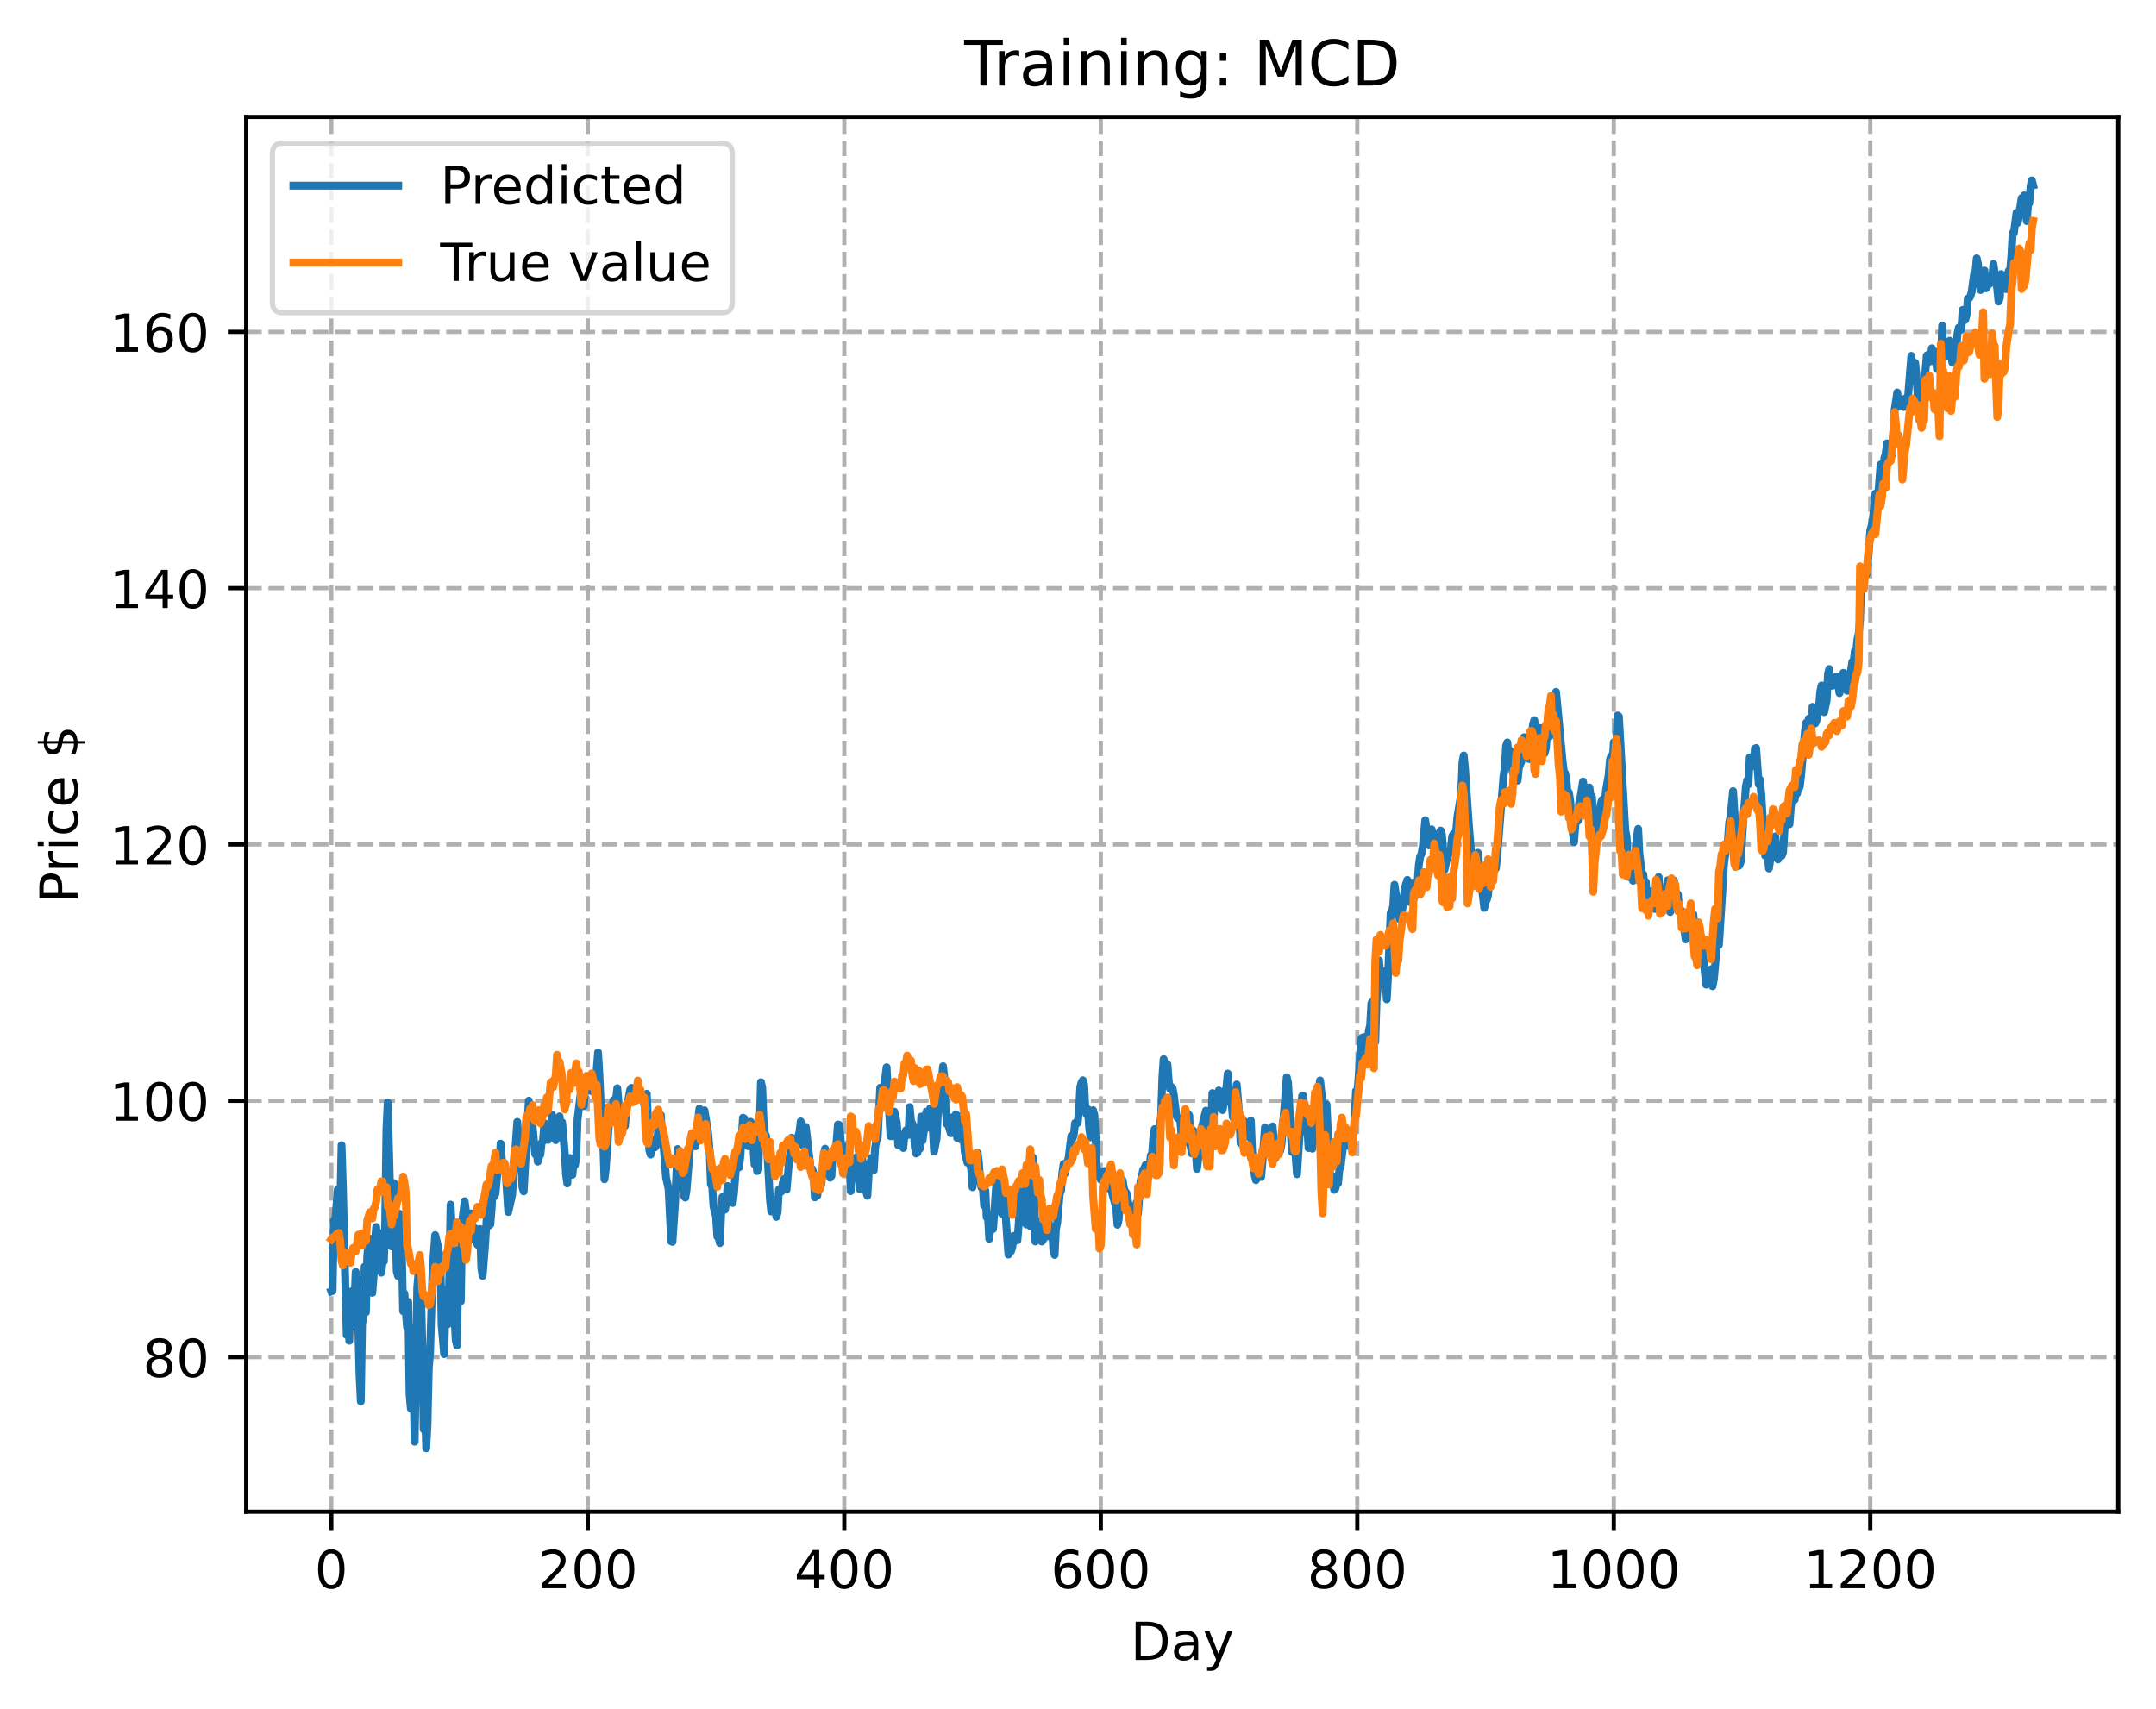 <?xml version="1.0" encoding="utf-8" standalone="no"?>
<!DOCTYPE svg PUBLIC "-//W3C//DTD SVG 1.1//EN"
  "http://www.w3.org/Graphics/SVG/1.1/DTD/svg11.dtd">
<!-- Created with matplotlib (https://matplotlib.org/) -->
<svg height="325.986pt" version="1.1" viewBox="0 0 411.286 325.986" width="411.286pt" xmlns="http://www.w3.org/2000/svg" xmlns:xlink="http://www.w3.org/1999/xlink">
 <defs>
  <style type="text/css">
*{stroke-linecap:butt;stroke-linejoin:round;}
  </style>
 </defs>
 <g id="figure_1">
  <g id="patch_1">
   <path d="M 0 325.986 
L 411.286 325.986 
L 411.286 0 
L 0 0 
z
" style="fill:#ffffff;"/>
  </g>
  <g id="axes_1">
   <g id="patch_2">
    <path d="M 46.966 288.43 
L 404.086 288.43 
L 404.086 22.318 
L 46.966 22.318 
z
" style="fill:#ffffff;"/>
   </g>
   <g id="matplotlib.axis_1">
    <g id="xtick_1">
     <g id="line2d_1">
      <path clip-path="url(#p26ed152403)" d="M 63.198 288.43 
L 63.198 22.318 
" style="fill:none;stroke:#b0b0b0;stroke-dasharray:2.96,1.28;stroke-dashoffset:0;stroke-width:0.8;"/>
     </g>
     <g id="line2d_2">
      <defs>
       <path d="M 0 0 
L 0 3.5 
" id="m69ff9e9911" style="stroke:#000000;stroke-width:0.8;"/>
      </defs>
      <g>
       <use style="stroke:#000000;stroke-width:0.8;" x="63.198" xlink:href="#m69ff9e9911" y="288.43"/>
      </g>
     </g>
     <g id="text_1">
      <!-- 0 -->
      <defs>
       <path d="M 31.781 66.406 
Q 24.172 66.406 20.328 58.906 
Q 16.5 51.422 16.5 36.375 
Q 16.5 21.391 20.328 13.891 
Q 24.172 6.391 31.781 6.391 
Q 39.453 6.391 43.281 13.891 
Q 47.125 21.391 47.125 36.375 
Q 47.125 51.422 43.281 58.906 
Q 39.453 66.406 31.781 66.406 
z
M 31.781 74.219 
Q 44.047 74.219 50.516 64.516 
Q 56.984 54.828 56.984 36.375 
Q 56.984 17.969 50.516 8.266 
Q 44.047 -1.422 31.781 -1.422 
Q 19.531 -1.422 13.062 8.266 
Q 6.594 17.969 6.594 36.375 
Q 6.594 54.828 13.062 64.516 
Q 19.531 74.219 31.781 74.219 
z
" id="DejaVuSans-48"/>
      </defs>
      <g transform="translate(60.017 303.029)scale(0.1 -0.1)">
       <use xlink:href="#DejaVuSans-48"/>
      </g>
     </g>
    </g>
    <g id="xtick_2">
     <g id="line2d_3">
      <path clip-path="url(#p26ed152403)" d="M 112.129 288.43 
L 112.129 22.318 
" style="fill:none;stroke:#b0b0b0;stroke-dasharray:2.96,1.28;stroke-dashoffset:0;stroke-width:0.8;"/>
     </g>
     <g id="line2d_4">
      <g>
       <use style="stroke:#000000;stroke-width:0.8;" x="112.129" xlink:href="#m69ff9e9911" y="288.43"/>
      </g>
     </g>
     <g id="text_2">
      <!-- 200 -->
      <defs>
       <path d="M 19.188 8.297 
L 53.609 8.297 
L 53.609 0 
L 7.328 0 
L 7.328 8.297 
Q 12.938 14.109 22.625 23.891 
Q 32.328 33.688 34.812 36.531 
Q 39.547 41.844 41.422 45.531 
Q 43.312 49.219 43.312 52.781 
Q 43.312 58.594 39.234 62.25 
Q 35.156 65.922 28.609 65.922 
Q 23.969 65.922 18.812 64.312 
Q 13.672 62.703 7.812 59.422 
L 7.812 69.391 
Q 13.766 71.781 18.938 73 
Q 24.125 74.219 28.422 74.219 
Q 39.75 74.219 46.484 68.547 
Q 53.219 62.891 53.219 53.422 
Q 53.219 48.922 51.531 44.891 
Q 49.859 40.875 45.406 35.406 
Q 44.188 33.984 37.641 27.219 
Q 31.109 20.453 19.188 8.297 
z
" id="DejaVuSans-50"/>
      </defs>
      <g transform="translate(102.585 303.029)scale(0.1 -0.1)">
       <use xlink:href="#DejaVuSans-50"/>
       <use x="63.623" xlink:href="#DejaVuSans-48"/>
       <use x="127.246" xlink:href="#DejaVuSans-48"/>
      </g>
     </g>
    </g>
    <g id="xtick_3">
     <g id="line2d_5">
      <path clip-path="url(#p26ed152403)" d="M 161.06 288.43 
L 161.06 22.318 
" style="fill:none;stroke:#b0b0b0;stroke-dasharray:2.96,1.28;stroke-dashoffset:0;stroke-width:0.8;"/>
     </g>
     <g id="line2d_6">
      <g>
       <use style="stroke:#000000;stroke-width:0.8;" x="161.06" xlink:href="#m69ff9e9911" y="288.43"/>
      </g>
     </g>
     <g id="text_3">
      <!-- 400 -->
      <defs>
       <path d="M 37.797 64.312 
L 12.891 25.391 
L 37.797 25.391 
z
M 35.203 72.906 
L 47.609 72.906 
L 47.609 25.391 
L 58.016 25.391 
L 58.016 17.188 
L 47.609 17.188 
L 47.609 0 
L 37.797 0 
L 37.797 17.188 
L 4.891 17.188 
L 4.891 26.703 
z
" id="DejaVuSans-52"/>
      </defs>
      <g transform="translate(151.516 303.029)scale(0.1 -0.1)">
       <use xlink:href="#DejaVuSans-52"/>
       <use x="63.623" xlink:href="#DejaVuSans-48"/>
       <use x="127.246" xlink:href="#DejaVuSans-48"/>
      </g>
     </g>
    </g>
    <g id="xtick_4">
     <g id="line2d_7">
      <path clip-path="url(#p26ed152403)" d="M 209.99 288.43 
L 209.99 22.318 
" style="fill:none;stroke:#b0b0b0;stroke-dasharray:2.96,1.28;stroke-dashoffset:0;stroke-width:0.8;"/>
     </g>
     <g id="line2d_8">
      <g>
       <use style="stroke:#000000;stroke-width:0.8;" x="209.99" xlink:href="#m69ff9e9911" y="288.43"/>
      </g>
     </g>
     <g id="text_4">
      <!-- 600 -->
      <defs>
       <path d="M 33.016 40.375 
Q 26.375 40.375 22.484 35.828 
Q 18.609 31.297 18.609 23.391 
Q 18.609 15.531 22.484 10.953 
Q 26.375 6.391 33.016 6.391 
Q 39.656 6.391 43.531 10.953 
Q 47.406 15.531 47.406 23.391 
Q 47.406 31.297 43.531 35.828 
Q 39.656 40.375 33.016 40.375 
z
M 52.594 71.297 
L 52.594 62.312 
Q 48.875 64.062 45.094 64.984 
Q 41.312 65.922 37.594 65.922 
Q 27.828 65.922 22.672 59.328 
Q 17.531 52.734 16.797 39.406 
Q 19.672 43.656 24.016 45.922 
Q 28.375 48.188 33.594 48.188 
Q 44.578 48.188 50.953 41.516 
Q 57.328 34.859 57.328 23.391 
Q 57.328 12.156 50.688 5.359 
Q 44.047 -1.422 33.016 -1.422 
Q 20.359 -1.422 13.672 8.266 
Q 6.984 17.969 6.984 36.375 
Q 6.984 53.656 15.188 63.938 
Q 23.391 74.219 37.203 74.219 
Q 40.922 74.219 44.703 73.484 
Q 48.484 72.75 52.594 71.297 
z
" id="DejaVuSans-54"/>
      </defs>
      <g transform="translate(200.446 303.029)scale(0.1 -0.1)">
       <use xlink:href="#DejaVuSans-54"/>
       <use x="63.623" xlink:href="#DejaVuSans-48"/>
       <use x="127.246" xlink:href="#DejaVuSans-48"/>
      </g>
     </g>
    </g>
    <g id="xtick_5">
     <g id="line2d_9">
      <path clip-path="url(#p26ed152403)" d="M 258.921 288.43 
L 258.921 22.318 
" style="fill:none;stroke:#b0b0b0;stroke-dasharray:2.96,1.28;stroke-dashoffset:0;stroke-width:0.8;"/>
     </g>
     <g id="line2d_10">
      <g>
       <use style="stroke:#000000;stroke-width:0.8;" x="258.921" xlink:href="#m69ff9e9911" y="288.43"/>
      </g>
     </g>
     <g id="text_5">
      <!-- 800 -->
      <defs>
       <path d="M 31.781 34.625 
Q 24.75 34.625 20.719 30.859 
Q 16.703 27.094 16.703 20.516 
Q 16.703 13.922 20.719 10.156 
Q 24.75 6.391 31.781 6.391 
Q 38.812 6.391 42.859 10.172 
Q 46.922 13.969 46.922 20.516 
Q 46.922 27.094 42.891 30.859 
Q 38.875 34.625 31.781 34.625 
z
M 21.922 38.812 
Q 15.578 40.375 12.031 44.719 
Q 8.5 49.078 8.5 55.328 
Q 8.5 64.062 14.719 69.141 
Q 20.953 74.219 31.781 74.219 
Q 42.672 74.219 48.875 69.141 
Q 55.078 64.062 55.078 55.328 
Q 55.078 49.078 51.531 44.719 
Q 48 40.375 41.703 38.812 
Q 48.828 37.156 52.797 32.312 
Q 56.781 27.484 56.781 20.516 
Q 56.781 9.906 50.312 4.234 
Q 43.844 -1.422 31.781 -1.422 
Q 19.734 -1.422 13.25 4.234 
Q 6.781 9.906 6.781 20.516 
Q 6.781 27.484 10.781 32.312 
Q 14.797 37.156 21.922 38.812 
z
M 18.312 54.391 
Q 18.312 48.734 21.844 45.562 
Q 25.391 42.391 31.781 42.391 
Q 38.141 42.391 41.719 45.562 
Q 45.312 48.734 45.312 54.391 
Q 45.312 60.062 41.719 63.234 
Q 38.141 66.406 31.781 66.406 
Q 25.391 66.406 21.844 63.234 
Q 18.312 60.062 18.312 54.391 
z
" id="DejaVuSans-56"/>
      </defs>
      <g transform="translate(249.377 303.029)scale(0.1 -0.1)">
       <use xlink:href="#DejaVuSans-56"/>
       <use x="63.623" xlink:href="#DejaVuSans-48"/>
       <use x="127.246" xlink:href="#DejaVuSans-48"/>
      </g>
     </g>
    </g>
    <g id="xtick_6">
     <g id="line2d_11">
      <path clip-path="url(#p26ed152403)" d="M 307.851 288.43 
L 307.851 22.318 
" style="fill:none;stroke:#b0b0b0;stroke-dasharray:2.96,1.28;stroke-dashoffset:0;stroke-width:0.8;"/>
     </g>
     <g id="line2d_12">
      <g>
       <use style="stroke:#000000;stroke-width:0.8;" x="307.851" xlink:href="#m69ff9e9911" y="288.43"/>
      </g>
     </g>
     <g id="text_6">
      <!-- 1000 -->
      <defs>
       <path d="M 12.406 8.297 
L 28.516 8.297 
L 28.516 63.922 
L 10.984 60.406 
L 10.984 69.391 
L 28.422 72.906 
L 38.281 72.906 
L 38.281 8.297 
L 54.391 8.297 
L 54.391 0 
L 12.406 0 
z
" id="DejaVuSans-49"/>
      </defs>
      <g transform="translate(295.126 303.029)scale(0.1 -0.1)">
       <use xlink:href="#DejaVuSans-49"/>
       <use x="63.623" xlink:href="#DejaVuSans-48"/>
       <use x="127.246" xlink:href="#DejaVuSans-48"/>
       <use x="190.869" xlink:href="#DejaVuSans-48"/>
      </g>
     </g>
    </g>
    <g id="xtick_7">
     <g id="line2d_13">
      <path clip-path="url(#p26ed152403)" d="M 356.782 288.43 
L 356.782 22.318 
" style="fill:none;stroke:#b0b0b0;stroke-dasharray:2.96,1.28;stroke-dashoffset:0;stroke-width:0.8;"/>
     </g>
     <g id="line2d_14">
      <g>
       <use style="stroke:#000000;stroke-width:0.8;" x="356.782" xlink:href="#m69ff9e9911" y="288.43"/>
      </g>
     </g>
     <g id="text_7">
      <!-- 1200 -->
      <g transform="translate(344.057 303.029)scale(0.1 -0.1)">
       <use xlink:href="#DejaVuSans-49"/>
       <use x="63.623" xlink:href="#DejaVuSans-50"/>
       <use x="127.246" xlink:href="#DejaVuSans-48"/>
       <use x="190.869" xlink:href="#DejaVuSans-48"/>
      </g>
     </g>
    </g>
    <g id="text_8">
     <!-- Day -->
     <defs>
      <path d="M 19.672 64.797 
L 19.672 8.109 
L 31.594 8.109 
Q 46.688 8.109 53.688 14.938 
Q 60.688 21.781 60.688 36.531 
Q 60.688 51.172 53.688 57.984 
Q 46.688 64.797 31.594 64.797 
z
M 9.812 72.906 
L 30.078 72.906 
Q 51.266 72.906 61.172 64.094 
Q 71.094 55.281 71.094 36.531 
Q 71.094 17.672 61.125 8.828 
Q 51.172 0 30.078 0 
L 9.812 0 
z
" id="DejaVuSans-68"/>
      <path d="M 34.281 27.484 
Q 23.391 27.484 19.188 25 
Q 14.984 22.516 14.984 16.5 
Q 14.984 11.719 18.141 8.906 
Q 21.297 6.109 26.703 6.109 
Q 34.188 6.109 38.703 11.406 
Q 43.219 16.703 43.219 25.484 
L 43.219 27.484 
z
M 52.203 31.203 
L 52.203 0 
L 43.219 0 
L 43.219 8.297 
Q 40.141 3.328 35.547 0.953 
Q 30.953 -1.422 24.312 -1.422 
Q 15.922 -1.422 10.953 3.297 
Q 6 8.016 6 15.922 
Q 6 25.141 12.172 29.828 
Q 18.359 34.516 30.609 34.516 
L 43.219 34.516 
L 43.219 35.406 
Q 43.219 41.609 39.141 45 
Q 35.062 48.391 27.688 48.391 
Q 23 48.391 18.547 47.266 
Q 14.109 46.141 10.016 43.891 
L 10.016 52.203 
Q 14.938 54.109 19.578 55.047 
Q 24.219 56 28.609 56 
Q 40.484 56 46.344 49.844 
Q 52.203 43.703 52.203 31.203 
z
" id="DejaVuSans-97"/>
      <path d="M 32.172 -5.078 
Q 28.375 -14.844 24.75 -17.812 
Q 21.141 -20.797 15.094 -20.797 
L 7.906 -20.797 
L 7.906 -13.281 
L 13.188 -13.281 
Q 16.891 -13.281 18.938 -11.516 
Q 21 -9.766 23.484 -3.219 
L 25.094 0.875 
L 2.984 54.688 
L 12.5 54.688 
L 29.594 11.922 
L 46.688 54.688 
L 56.203 54.688 
z
" id="DejaVuSans-121"/>
     </defs>
     <g transform="translate(215.652 316.707)scale(0.1 -0.1)">
      <use xlink:href="#DejaVuSans-68"/>
      <use x="77.002" xlink:href="#DejaVuSans-97"/>
      <use x="138.281" xlink:href="#DejaVuSans-121"/>
     </g>
    </g>
   </g>
   <g id="matplotlib.axis_2">
    <g id="ytick_1">
     <g id="line2d_15">
      <path clip-path="url(#p26ed152403)" d="M 46.966 258.928 
L 404.086 258.928 
" style="fill:none;stroke:#b0b0b0;stroke-dasharray:2.96,1.28;stroke-dashoffset:0;stroke-width:0.8;"/>
     </g>
     <g id="line2d_16">
      <defs>
       <path d="M 0 0 
L -3.5 0 
" id="mc0f8e05cda" style="stroke:#000000;stroke-width:0.8;"/>
      </defs>
      <g>
       <use style="stroke:#000000;stroke-width:0.8;" x="46.966" xlink:href="#mc0f8e05cda" y="258.928"/>
      </g>
     </g>
     <g id="text_9">
      <!-- 80 -->
      <g transform="translate(27.241 262.727)scale(0.1 -0.1)">
       <use xlink:href="#DejaVuSans-56"/>
       <use x="63.623" xlink:href="#DejaVuSans-48"/>
      </g>
     </g>
    </g>
    <g id="ytick_2">
     <g id="line2d_17">
      <path clip-path="url(#p26ed152403)" d="M 46.966 210.023 
L 404.086 210.023 
" style="fill:none;stroke:#b0b0b0;stroke-dasharray:2.96,1.28;stroke-dashoffset:0;stroke-width:0.8;"/>
     </g>
     <g id="line2d_18">
      <g>
       <use style="stroke:#000000;stroke-width:0.8;" x="46.966" xlink:href="#mc0f8e05cda" y="210.023"/>
      </g>
     </g>
     <g id="text_10">
      <!-- 100 -->
      <g transform="translate(20.878 213.822)scale(0.1 -0.1)">
       <use xlink:href="#DejaVuSans-49"/>
       <use x="63.623" xlink:href="#DejaVuSans-48"/>
       <use x="127.246" xlink:href="#DejaVuSans-48"/>
      </g>
     </g>
    </g>
    <g id="ytick_3">
     <g id="line2d_19">
      <path clip-path="url(#p26ed152403)" d="M 46.966 161.118 
L 404.086 161.118 
" style="fill:none;stroke:#b0b0b0;stroke-dasharray:2.96,1.28;stroke-dashoffset:0;stroke-width:0.8;"/>
     </g>
     <g id="line2d_20">
      <g>
       <use style="stroke:#000000;stroke-width:0.8;" x="46.966" xlink:href="#mc0f8e05cda" y="161.118"/>
      </g>
     </g>
     <g id="text_11">
      <!-- 120 -->
      <g transform="translate(20.878 164.917)scale(0.1 -0.1)">
       <use xlink:href="#DejaVuSans-49"/>
       <use x="63.623" xlink:href="#DejaVuSans-50"/>
       <use x="127.246" xlink:href="#DejaVuSans-48"/>
      </g>
     </g>
    </g>
    <g id="ytick_4">
     <g id="line2d_21">
      <path clip-path="url(#p26ed152403)" d="M 46.966 112.213 
L 404.086 112.213 
" style="fill:none;stroke:#b0b0b0;stroke-dasharray:2.96,1.28;stroke-dashoffset:0;stroke-width:0.8;"/>
     </g>
     <g id="line2d_22">
      <g>
       <use style="stroke:#000000;stroke-width:0.8;" x="46.966" xlink:href="#mc0f8e05cda" y="112.213"/>
      </g>
     </g>
     <g id="text_12">
      <!-- 140 -->
      <g transform="translate(20.878 116.012)scale(0.1 -0.1)">
       <use xlink:href="#DejaVuSans-49"/>
       <use x="63.623" xlink:href="#DejaVuSans-52"/>
       <use x="127.246" xlink:href="#DejaVuSans-48"/>
      </g>
     </g>
    </g>
    <g id="ytick_5">
     <g id="line2d_23">
      <path clip-path="url(#p26ed152403)" d="M 46.966 63.308 
L 404.086 63.308 
" style="fill:none;stroke:#b0b0b0;stroke-dasharray:2.96,1.28;stroke-dashoffset:0;stroke-width:0.8;"/>
     </g>
     <g id="line2d_24">
      <g>
       <use style="stroke:#000000;stroke-width:0.8;" x="46.966" xlink:href="#mc0f8e05cda" y="63.308"/>
      </g>
     </g>
     <g id="text_13">
      <!-- 160 -->
      <g transform="translate(20.878 67.108)scale(0.1 -0.1)">
       <use xlink:href="#DejaVuSans-49"/>
       <use x="63.623" xlink:href="#DejaVuSans-54"/>
       <use x="127.246" xlink:href="#DejaVuSans-48"/>
      </g>
     </g>
    </g>
    <g id="text_14">
     <!-- Price $ -->
     <defs>
      <path d="M 19.672 64.797 
L 19.672 37.406 
L 32.078 37.406 
Q 38.969 37.406 42.719 40.969 
Q 46.484 44.531 46.484 51.125 
Q 46.484 57.672 42.719 61.234 
Q 38.969 64.797 32.078 64.797 
z
M 9.812 72.906 
L 32.078 72.906 
Q 44.344 72.906 50.609 67.359 
Q 56.891 61.812 56.891 51.125 
Q 56.891 40.328 50.609 34.812 
Q 44.344 29.297 32.078 29.297 
L 19.672 29.297 
L 19.672 0 
L 9.812 0 
z
" id="DejaVuSans-80"/>
      <path d="M 41.109 46.297 
Q 39.594 47.172 37.812 47.578 
Q 36.031 48 33.891 48 
Q 26.266 48 22.188 43.047 
Q 18.109 38.094 18.109 28.812 
L 18.109 0 
L 9.078 0 
L 9.078 54.688 
L 18.109 54.688 
L 18.109 46.188 
Q 20.953 51.172 25.484 53.578 
Q 30.031 56 36.531 56 
Q 37.453 56 38.578 55.875 
Q 39.703 55.766 41.062 55.516 
z
" id="DejaVuSans-114"/>
      <path d="M 9.422 54.688 
L 18.406 54.688 
L 18.406 0 
L 9.422 0 
z
M 9.422 75.984 
L 18.406 75.984 
L 18.406 64.594 
L 9.422 64.594 
z
" id="DejaVuSans-105"/>
      <path d="M 48.781 52.594 
L 48.781 44.188 
Q 44.969 46.297 41.141 47.344 
Q 37.312 48.391 33.406 48.391 
Q 24.656 48.391 19.812 42.844 
Q 14.984 37.312 14.984 27.297 
Q 14.984 17.281 19.812 11.734 
Q 24.656 6.203 33.406 6.203 
Q 37.312 6.203 41.141 7.25 
Q 44.969 8.297 48.781 10.406 
L 48.781 2.094 
Q 45.016 0.344 40.984 -0.531 
Q 36.969 -1.422 32.422 -1.422 
Q 20.062 -1.422 12.781 6.344 
Q 5.516 14.109 5.516 27.297 
Q 5.516 40.672 12.859 48.328 
Q 20.219 56 33.016 56 
Q 37.156 56 41.109 55.141 
Q 45.062 54.297 48.781 52.594 
z
" id="DejaVuSans-99"/>
      <path d="M 56.203 29.594 
L 56.203 25.203 
L 14.891 25.203 
Q 15.484 15.922 20.484 11.062 
Q 25.484 6.203 34.422 6.203 
Q 39.594 6.203 44.453 7.469 
Q 49.312 8.734 54.109 11.281 
L 54.109 2.781 
Q 49.266 0.734 44.188 -0.344 
Q 39.109 -1.422 33.891 -1.422 
Q 20.797 -1.422 13.156 6.188 
Q 5.516 13.812 5.516 26.812 
Q 5.516 40.234 12.766 48.109 
Q 20.016 56 32.328 56 
Q 43.359 56 49.781 48.891 
Q 56.203 41.797 56.203 29.594 
z
M 47.219 32.234 
Q 47.125 39.594 43.094 43.984 
Q 39.062 48.391 32.422 48.391 
Q 24.906 48.391 20.391 44.141 
Q 15.875 39.891 15.188 32.172 
z
" id="DejaVuSans-101"/>
      <path id="DejaVuSans-32"/>
      <path d="M 33.797 -14.703 
L 28.906 -14.703 
L 28.859 0 
Q 23.734 0.094 18.609 1.188 
Q 13.484 2.297 8.297 4.5 
L 8.297 13.281 
Q 13.281 10.156 18.375 8.562 
Q 23.484 6.984 28.906 6.938 
L 28.906 29.203 
Q 18.109 30.953 13.203 35.156 
Q 8.297 39.359 8.297 46.688 
Q 8.297 54.641 13.625 59.219 
Q 18.953 63.812 28.906 64.5 
L 28.906 75.984 
L 33.797 75.984 
L 33.797 64.656 
Q 38.328 64.453 42.578 63.688 
Q 46.828 62.938 50.875 61.625 
L 50.875 53.078 
Q 46.828 55.125 42.547 56.25 
Q 38.281 57.375 33.797 57.562 
L 33.797 36.719 
Q 44.875 35.016 50.094 30.609 
Q 55.328 26.219 55.328 18.609 
Q 55.328 10.359 49.781 5.594 
Q 44.234 0.828 33.797 0.094 
z
M 28.906 37.594 
L 28.906 57.625 
Q 23.25 56.984 20.266 54.391 
Q 17.281 51.812 17.281 47.516 
Q 17.281 43.312 20.031 40.969 
Q 22.797 38.625 28.906 37.594 
z
M 33.797 28.219 
L 33.797 7.078 
Q 39.984 7.906 43.141 10.594 
Q 46.297 13.281 46.297 17.672 
Q 46.297 21.969 43.281 24.5 
Q 40.281 27.047 33.797 28.219 
z
" id="DejaVuSans-36"/>
     </defs>
     <g transform="translate(14.798 172.342)rotate(-90)scale(0.1 -0.1)">
      <use xlink:href="#DejaVuSans-80"/>
      <use x="58.553" xlink:href="#DejaVuSans-114"/>
      <use x="99.666" xlink:href="#DejaVuSans-105"/>
      <use x="127.449" xlink:href="#DejaVuSans-99"/>
      <use x="182.43" xlink:href="#DejaVuSans-101"/>
      <use x="243.953" xlink:href="#DejaVuSans-32"/>
      <use x="275.74" xlink:href="#DejaVuSans-36"/>
     </g>
    </g>
   </g>
   <g id="line2d_25">
    <path clip-path="url(#p26ed152403)" d="M 63.198 246.398 
L 63.443 246.309 
L 63.688 232.857 
L 63.932 233.245 
L 64.422 226.993 
L 64.666 235.066 
L 64.911 230.111 
L 65.156 218.495 
L 65.4 226.1 
L 65.89 245.651 
L 66.134 254.713 
L 66.379 246.519 
L 66.623 255.804 
L 66.868 247.427 
L 67.113 246.355 
L 67.357 253.068 
L 67.602 248.832 
L 67.847 242.665 
L 68.091 251.026 
L 68.336 252.909 
L 68.581 262.304 
L 68.825 267.382 
L 69.07 252.717 
L 69.315 251.086 
L 69.559 241.667 
L 69.804 250.392 
L 70.049 239.789 
L 70.293 236.78 
L 70.538 236.328 
L 70.783 239.28 
L 71.027 246.671 
L 71.272 243.478 
L 71.517 236.711 
L 71.761 234.095 
L 72.006 237.333 
L 72.251 235.225 
L 72.495 240.507 
L 72.74 242.824 
L 72.984 240.666 
L 73.229 240.652 
L 73.474 233.374 
L 73.718 215.459 
L 73.963 210.363 
L 74.697 237.808 
L 74.942 233.057 
L 75.186 225.743 
L 75.676 242.526 
L 75.92 243.452 
L 76.165 231.558 
L 76.41 241.563 
L 76.654 238.918 
L 76.899 250.171 
L 77.144 246.788 
L 77.633 253.125 
L 77.878 248.41 
L 78.122 265.91 
L 78.367 268.739 
L 78.611 253.434 
L 79.101 275.079 
L 79.59 245.703 
L 79.835 242.795 
L 80.079 242.369 
L 80.324 246.801 
L 80.569 257.257 
L 80.813 272.721 
L 81.058 268.386 
L 81.303 276.334 
L 81.547 271.926 
L 81.792 261.006 
L 82.037 258.185 
L 82.526 242.174 
L 83.015 235.642 
L 83.505 237.607 
L 83.749 240.271 
L 83.994 239.387 
L 84.239 252.755 
L 84.728 258.351 
L 84.972 250.317 
L 85.217 246.082 
L 85.462 252.637 
L 85.706 243.774 
L 85.951 229.825 
L 86.196 234.621 
L 86.44 236.439 
L 86.685 251.274 
L 86.93 255.589 
L 87.174 256.716 
L 87.419 242.898 
L 87.664 238.386 
L 87.908 248.289 
L 88.153 233.156 
L 88.642 229.183 
L 88.887 231.13 
L 89.132 236.992 
L 89.376 236.895 
L 89.621 232.633 
L 89.866 231.518 
L 90.355 235.857 
L 90.599 234.329 
L 90.844 236.893 
L 91.089 237.489 
L 91.333 234.57 
L 91.578 234.493 
L 91.823 241.936 
L 92.067 243.436 
L 92.557 237.175 
L 93.046 229.198 
L 93.291 233.827 
L 93.535 233.633 
L 93.78 230.69 
L 94.025 225.746 
L 94.269 228.301 
L 94.514 227.782 
L 95.003 222.556 
L 95.248 222.664 
L 95.493 218.197 
L 95.737 221.237 
L 95.982 222.692 
L 96.227 221.91 
L 96.471 223.985 
L 96.96 231.243 
L 97.694 228.001 
L 98.673 214.042 
L 98.918 217.568 
L 99.407 220.887 
L 99.652 226.478 
L 99.896 227.306 
L 100.63 214.446 
L 100.875 209.999 
L 101.12 212.285 
L 101.364 212.4 
L 102.098 220.223 
L 102.343 219.468 
L 102.587 221.634 
L 102.832 220.698 
L 103.077 220.296 
L 103.321 218.032 
L 103.566 217.752 
L 103.811 214.763 
L 104.055 214.382 
L 104.3 216.947 
L 104.545 217.499 
L 104.789 216.491 
L 105.034 216.888 
L 105.279 212.639 
L 105.768 214.509 
L 106.013 217.548 
L 106.257 216.652 
L 106.747 212.992 
L 106.991 214.999 
L 107.236 214.131 
L 107.725 219.792 
L 107.97 224.01 
L 108.215 225.808 
L 108.459 222.377 
L 108.704 220.947 
L 108.948 223.488 
L 109.193 224.151 
L 109.438 221.952 
L 109.682 222.29 
L 109.927 220.901 
L 110.172 213.65 
L 110.661 209.508 
L 110.906 208.313 
L 111.15 210.707 
L 111.395 211.051 
L 111.64 207.288 
L 112.129 205.47 
L 112.374 206.027 
L 112.618 207.66 
L 112.863 208.205 
L 113.597 205.763 
L 113.842 203.954 
L 114.086 200.795 
L 114.331 204.809 
L 114.82 215.695 
L 115.065 217.797 
L 115.309 225.004 
L 115.554 223.082 
L 116.288 212.382 
L 116.533 213.134 
L 117.022 209.901 
L 117.267 211.836 
L 117.756 207.621 
L 118.001 210.507 
L 118.245 215.379 
L 118.49 214.574 
L 118.735 212.804 
L 118.979 214.798 
L 119.224 214.82 
L 119.469 212.036 
L 120.203 207.94 
L 120.447 207.55 
L 120.936 209.434 
L 121.181 208.459 
L 121.426 209.554 
L 121.67 209.791 
L 121.915 207.998 
L 122.16 209.102 
L 122.404 209.271 
L 122.649 209.064 
L 122.894 210.793 
L 123.383 208.687 
L 123.872 219.481 
L 124.117 220.301 
L 124.362 217.432 
L 124.851 218.971 
L 125.096 218.74 
L 125.34 217.77 
L 125.83 212.83 
L 126.074 212.763 
L 126.319 217.231 
L 126.563 218.381 
L 127.053 224.644 
L 127.542 226.847 
L 128.031 236.83 
L 128.276 236.942 
L 128.765 229.642 
L 129.255 219.233 
L 129.744 223.675 
L 129.989 224.293 
L 130.233 223.723 
L 130.478 228.14 
L 130.723 228.501 
L 130.967 227.072 
L 131.701 217.807 
L 132.191 216.693 
L 132.435 218.03 
L 132.68 218.715 
L 133.414 211.517 
L 133.658 211.93 
L 133.903 214.034 
L 134.148 215.047 
L 134.392 211.847 
L 135.126 216.438 
L 135.371 219.721 
L 135.616 226.007 
L 135.86 226.33 
L 136.105 230.202 
L 136.594 232.08 
L 136.839 235.94 
L 137.084 236.169 
L 137.328 237.18 
L 137.573 231.409 
L 137.818 228.372 
L 138.062 229.342 
L 138.307 230.797 
L 138.551 229.214 
L 138.796 226.286 
L 139.041 229.327 
L 139.285 228.816 
L 139.53 226.519 
L 139.775 229.524 
L 140.019 227.623 
L 140.509 221.114 
L 140.998 222.724 
L 141.243 220.364 
L 141.732 213.255 
L 141.977 213.399 
L 142.221 216.967 
L 142.466 218.27 
L 142.711 218.691 
L 143.2 214.033 
L 143.445 214.836 
L 143.934 222.161 
L 144.178 221.054 
L 144.423 223.434 
L 144.668 223.231 
L 145.157 206.474 
L 145.402 207.487 
L 145.646 213.57 
L 145.891 216.223 
L 146.136 216.678 
L 146.38 219.914 
L 146.87 228.805 
L 147.114 231.151 
L 147.359 228.801 
L 147.604 230.006 
L 147.848 229.537 
L 148.093 232.171 
L 148.338 231.293 
L 148.582 226.951 
L 148.827 227.512 
L 149.072 227.341 
L 149.316 225.752 
L 149.561 224.922 
L 150.05 226.99 
L 150.539 221.249 
L 150.784 219.789 
L 151.029 217.07 
L 151.273 217.487 
L 151.518 218.82 
L 151.763 218.426 
L 152.007 218.463 
L 152.252 216.858 
L 152.497 216.011 
L 152.741 213.958 
L 153.231 218.602 
L 153.72 215.01 
L 154.699 223.473 
L 154.943 223.04 
L 155.188 223.894 
L 155.433 228.449 
L 155.677 227.395 
L 155.922 228.109 
L 156.166 225.061 
L 156.411 225.311 
L 156.656 226.103 
L 156.9 223.946 
L 157.145 220.466 
L 157.39 219.159 
L 158.124 221.429 
L 158.368 224.708 
L 158.613 224.351 
L 158.858 219.554 
L 159.347 220.871 
L 159.836 214.542 
L 160.081 214.626 
L 160.326 216.78 
L 160.57 221.502 
L 161.06 222.458 
L 161.304 221.602 
L 161.549 219.131 
L 161.794 218.613 
L 162.038 221.174 
L 162.283 227.262 
L 162.527 220.979 
L 163.017 224.827 
L 163.261 224.627 
L 163.506 220.693 
L 163.995 226.869 
L 164.24 224.834 
L 164.485 221.263 
L 164.729 222.422 
L 164.974 222.674 
L 165.219 227.332 
L 165.463 228.15 
L 165.708 223.974 
L 166.197 220.941 
L 166.442 221.799 
L 166.687 223.285 
L 166.931 219.034 
L 167.176 217.642 
L 167.421 217.249 
L 167.91 207.528 
L 168.399 209.177 
L 169.133 203.619 
L 169.867 216.776 
L 170.112 216.784 
L 170.356 213.289 
L 170.601 212.084 
L 171.09 214.235 
L 171.335 218.495 
L 171.824 216.649 
L 172.314 219.033 
L 172.558 216.332 
L 172.803 215.678 
L 173.292 216.542 
L 173.537 211.229 
L 173.782 213.816 
L 174.271 214.895 
L 174.515 218.931 
L 174.76 220.084 
L 175.005 219.963 
L 175.249 218.952 
L 175.494 219.167 
L 175.739 213.039 
L 175.983 217.643 
L 176.473 214.091 
L 176.717 212.098 
L 176.962 215.16 
L 177.451 211.458 
L 177.696 214.202 
L 177.941 215.333 
L 178.185 219.699 
L 178.675 217.186 
L 179.164 207.229 
L 179.409 207.375 
L 179.653 206.231 
L 179.898 203.424 
L 180.142 205.66 
L 180.387 211.601 
L 180.632 214.471 
L 180.876 214.531 
L 181.366 216.214 
L 181.61 213.183 
L 181.855 216.181 
L 182.344 212.597 
L 182.589 217.129 
L 182.834 213.684 
L 183.078 212.972 
L 183.323 217.411 
L 183.568 214.53 
L 184.057 219.891 
L 184.546 221.836 
L 184.791 220.08 
L 185.28 223.175 
L 185.525 226.511 
L 185.77 222.621 
L 186.014 221.635 
L 186.259 221.469 
L 186.503 219.958 
L 186.748 221.865 
L 186.993 225.611 
L 187.237 226.591 
L 187.482 226.505 
L 187.727 230.043 
L 187.971 227.134 
L 188.216 232.259 
L 188.461 231.766 
L 188.705 236.379 
L 188.95 234.015 
L 189.195 232.797 
L 189.439 234.493 
L 190.173 224.503 
L 190.418 226.168 
L 190.663 224.875 
L 190.907 229.41 
L 191.152 231.616 
L 191.641 228.961 
L 192.13 236.095 
L 192.375 239.368 
L 192.62 236.794 
L 192.864 238.73 
L 193.109 237.955 
L 193.354 235.799 
L 193.598 236.788 
L 193.843 236.412 
L 194.088 236.636 
L 194.332 233.577 
L 194.577 228.195 
L 194.822 227.292 
L 195.066 231.781 
L 195.556 226.994 
L 195.8 233.62 
L 196.045 232.754 
L 196.29 230.405 
L 196.534 233.925 
L 196.779 222.549 
L 197.024 220.829 
L 197.268 227.026 
L 197.513 236.875 
L 197.758 236.47 
L 198.002 232.966 
L 198.491 232.984 
L 198.736 236.879 
L 199.47 235.818 
L 199.715 231.082 
L 199.959 231.048 
L 200.204 235.915 
L 200.449 235.526 
L 200.693 234.049 
L 200.938 238.551 
L 201.183 239.438 
L 201.427 234.523 
L 201.672 233.324 
L 202.161 227.708 
L 202.406 227.206 
L 202.651 223.802 
L 202.895 222.083 
L 203.14 223.925 
L 203.385 221.873 
L 203.629 221.957 
L 203.874 220.735 
L 204.363 216.744 
L 204.608 217.247 
L 204.852 216.422 
L 205.097 214.259 
L 205.342 214.34 
L 205.586 214.271 
L 205.831 211.846 
L 206.076 207.376 
L 206.32 206.535 
L 206.565 206.109 
L 206.81 206.935 
L 207.054 211.656 
L 207.299 212.675 
L 207.544 211.641 
L 207.788 215.363 
L 208.033 217.007 
L 208.522 211.822 
L 208.767 212.749 
L 209.012 217.068 
L 209.256 224.31 
L 209.501 223.254 
L 209.746 223.654 
L 209.99 225.088 
L 210.235 224.42 
L 210.479 225.559 
L 210.724 223.43 
L 210.969 223.738 
L 211.213 226.714 
L 211.458 226.505 
L 211.703 226.785 
L 211.947 225.572 
L 212.192 227.827 
L 212.926 230.382 
L 213.171 233.674 
L 213.415 232.638 
L 213.905 225.038 
L 214.149 225.158 
L 214.394 226.662 
L 214.639 227.385 
L 214.883 227.58 
L 215.128 228.771 
L 215.373 230.655 
L 215.617 230.193 
L 215.862 232.487 
L 216.106 232.72 
L 216.596 229.963 
L 216.84 229.379 
L 217.085 231.554 
L 217.574 225.347 
L 217.819 224.504 
L 218.064 223.195 
L 218.308 222.843 
L 218.553 222.246 
L 218.798 222.85 
L 219.042 223.108 
L 219.287 222.793 
L 219.532 220.421 
L 219.776 220.147 
L 220.021 216.83 
L 220.266 215.434 
L 220.51 217.958 
L 220.755 218.318 
L 221 216.817 
L 221.244 214.291 
L 221.489 213.231 
L 221.734 205.59 
L 221.978 202.075 
L 222.467 204.351 
L 222.712 203.073 
L 222.957 206.363 
L 223.201 207.774 
L 223.446 207.368 
L 223.691 207.615 
L 223.935 208.974 
L 224.425 212.919 
L 224.669 213.343 
L 224.914 213.372 
L 225.159 213.799 
L 225.403 216.769 
L 225.648 218.062 
L 225.893 218.006 
L 226.137 214.616 
L 226.382 213.07 
L 226.627 212.477 
L 226.871 212.866 
L 227.116 218.688 
L 227.361 220.071 
L 227.605 215.674 
L 227.85 219.36 
L 228.094 219.326 
L 228.339 223.02 
L 228.584 221.073 
L 228.828 216.97 
L 229.807 212.816 
L 230.052 211.901 
L 230.296 216.042 
L 230.541 217.688 
L 230.786 215.878 
L 231.03 215.797 
L 231.275 208.562 
L 231.52 213.498 
L 231.764 209.401 
L 232.009 210.243 
L 232.254 209.917 
L 232.498 208.045 
L 232.743 211.432 
L 232.988 209.424 
L 233.232 211.794 
L 233.966 207.325 
L 234.211 204.825 
L 234.455 209.198 
L 234.7 210.326 
L 234.945 210.556 
L 235.189 213.162 
L 235.434 208.102 
L 235.679 210.658 
L 235.923 206.901 
L 236.413 212.868 
L 236.657 218.137 
L 236.902 218.007 
L 237.147 214.656 
L 237.391 213.939 
L 237.636 216.239 
L 237.881 216.328 
L 238.125 216.898 
L 238.615 213.8 
L 238.859 219.705 
L 239.349 224.237 
L 239.593 225.174 
L 239.838 222.121 
L 240.082 221.468 
L 240.572 224.569 
L 240.816 221.934 
L 241.306 215.09 
L 241.55 215.887 
L 241.795 215.937 
L 242.04 217.427 
L 242.284 219.62 
L 242.529 216.25 
L 242.774 214.906 
L 243.263 221.024 
L 243.508 219.522 
L 243.997 219.142 
L 244.242 219.533 
L 244.486 218.135 
L 245.465 205.518 
L 245.709 206.542 
L 246.443 219.774 
L 246.688 219.324 
L 246.933 217.769 
L 247.422 224.047 
L 248.401 209.081 
L 248.645 209.084 
L 248.89 215.863 
L 249.135 214.553 
L 249.379 215.211 
L 249.624 219.042 
L 249.869 218.384 
L 250.113 215.749 
L 250.358 219.168 
L 250.603 215.698 
L 250.847 216.125 
L 251.581 207.685 
L 251.826 206.142 
L 252.315 210.593 
L 252.56 217.354 
L 253.049 210.708 
L 253.783 225.737 
L 254.028 225.573 
L 254.272 224.415 
L 254.517 227.014 
L 254.762 226.752 
L 255.006 225.149 
L 255.251 225.806 
L 255.496 223.185 
L 255.74 222.62 
L 256.23 218.616 
L 256.964 215.611 
L 257.208 216.176 
L 257.453 218.711 
L 257.697 217.947 
L 257.942 217.903 
L 258.187 217.057 
L 258.676 208.147 
L 258.921 208.432 
L 259.165 205.617 
L 259.655 198.242 
L 259.899 197.959 
L 260.144 197.884 
L 260.389 198.554 
L 260.633 201.06 
L 261.123 196.643 
L 261.367 195.629 
L 261.612 191.395 
L 261.857 191.077 
L 262.346 198.814 
L 262.591 190.999 
L 262.835 188.266 
L 263.08 183.239 
L 263.325 186.312 
L 263.569 186.789 
L 263.814 186.402 
L 264.058 185.326 
L 264.303 187.133 
L 264.548 190.673 
L 264.792 186.084 
L 265.282 174.207 
L 265.526 173.882 
L 265.771 172.859 
L 266.016 168.808 
L 266.994 175.398 
L 267.239 175.306 
L 267.728 171.946 
L 267.973 169.449 
L 268.462 167.877 
L 268.707 169.224 
L 268.952 172.099 
L 269.196 169.106 
L 269.441 168.403 
L 269.685 171.421 
L 269.93 170.998 
L 270.175 168.492 
L 270.419 168.403 
L 270.664 165.011 
L 270.909 163.407 
L 271.153 162.929 
L 271.398 161.63 
L 271.887 156.481 
L 272.377 160.172 
L 272.621 161.3 
L 273.111 158.234 
L 273.6 162.108 
L 273.845 159.154 
L 274.089 159.689 
L 274.334 161.39 
L 274.579 160.837 
L 274.823 158.469 
L 275.068 159.181 
L 275.557 165.95 
L 276.046 163.692 
L 276.78 161.846 
L 277.025 159.542 
L 277.27 159.106 
L 277.514 159.871 
L 277.759 158.827 
L 278.004 155.934 
L 278.738 151.486 
L 278.982 145.427 
L 279.227 144.136 
L 279.472 146.706 
L 280.206 157.433 
L 280.695 163.449 
L 280.94 163.61 
L 281.184 164.358 
L 281.429 166.554 
L 281.673 163.503 
L 281.918 162.703 
L 283.141 173.225 
L 283.386 172.054 
L 283.631 171.674 
L 283.875 170.714 
L 284.12 167.644 
L 284.365 166.885 
L 284.609 167.949 
L 284.854 166.592 
L 285.099 165.93 
L 285.343 165.712 
L 285.588 163.722 
L 286.811 148.071 
L 287.056 146.579 
L 287.301 142.308 
L 287.545 141.642 
L 287.79 144.806 
L 288.034 143.184 
L 288.279 143.589 
L 288.524 147.122 
L 288.768 147.899 
L 289.013 146.598 
L 289.258 146.798 
L 289.502 148.944 
L 289.747 146.479 
L 290.236 145.259 
L 290.481 141.908 
L 290.726 140.655 
L 290.97 142.917 
L 291.215 143.167 
L 291.46 143.032 
L 291.704 144.822 
L 292.194 140.433 
L 292.438 138.193 
L 292.683 137.405 
L 292.928 138.906 
L 293.172 141.603 
L 293.417 141.312 
L 293.906 138.916 
L 294.151 139.181 
L 294.395 143.196 
L 294.64 143.733 
L 294.885 142.822 
L 295.129 140.13 
L 295.374 138.797 
L 295.619 140.491 
L 296.108 135.572 
L 296.353 134.825 
L 296.597 134.985 
L 296.842 132 
L 298.065 145.053 
L 298.31 147.209 
L 298.555 147.494 
L 298.799 148.692 
L 299.044 151.375 
L 299.289 151.182 
L 299.533 152.729 
L 300.022 158.814 
L 300.267 160.705 
L 300.512 157.402 
L 300.756 155.957 
L 301.001 156.617 
L 301.246 153.135 
L 301.49 152.171 
L 301.98 149.112 
L 302.224 150.504 
L 302.469 152.647 
L 302.714 150.72 
L 302.958 151.404 
L 303.203 150.245 
L 303.448 151.956 
L 303.692 152.014 
L 303.937 156.293 
L 304.426 159.518 
L 304.671 158.675 
L 304.916 156.107 
L 305.16 155.245 
L 305.405 153.218 
L 305.649 152.595 
L 305.894 153.798 
L 306.139 152.844 
L 306.383 150.66 
L 306.873 147.861 
L 307.117 144.954 
L 307.362 144.244 
L 307.607 146.149 
L 307.851 141.618 
L 308.096 142.35 
L 308.341 141.625 
L 308.585 136.503 
L 308.83 136.693 
L 310.053 158.515 
L 310.298 159.583 
L 310.543 165.52 
L 310.787 167.325 
L 311.032 165.708 
L 311.277 165.724 
L 311.521 168.045 
L 312.255 159.663 
L 312.5 158.147 
L 312.744 162.962 
L 313.234 166.844 
L 313.478 166.798 
L 313.723 169.179 
L 313.968 168.275 
L 314.212 172.706 
L 314.457 172.814 
L 314.702 172.31 
L 314.946 170.069 
L 315.191 170.827 
L 315.436 172.774 
L 315.68 173.428 
L 315.925 172.533 
L 316.17 168.331 
L 316.414 167.326 
L 316.659 171.276 
L 316.904 172.94 
L 317.148 172.515 
L 317.393 173.317 
L 317.637 172.427 
L 318.127 167.961 
L 318.371 172.553 
L 318.616 174.007 
L 319.35 168.002 
L 319.595 170.345 
L 319.839 170.364 
L 320.084 170.662 
L 320.329 173.786 
L 320.573 174.116 
L 320.818 173.788 
L 321.552 179.23 
L 321.797 177.918 
L 322.041 177.857 
L 322.286 176.161 
L 322.531 177.905 
L 323.02 174.422 
L 323.509 179.969 
L 323.998 178.011 
L 324.243 177.975 
L 324.488 178.72 
L 325.466 187.868 
L 325.711 185.956 
L 325.956 185.602 
L 326.2 187.467 
L 326.445 184.921 
L 326.69 188.176 
L 326.934 186.864 
L 327.179 184.33 
L 327.668 177.831 
L 327.913 180.293 
L 328.892 164.732 
L 329.381 161.211 
L 329.625 160.288 
L 329.87 156.924 
L 330.115 155.736 
L 330.604 150.938 
L 331.093 158.56 
L 331.338 163.519 
L 331.583 165.258 
L 331.827 165.093 
L 332.072 164.389 
L 332.561 156.481 
L 333.051 150.04 
L 333.295 148.872 
L 333.54 149.642 
L 333.785 144.503 
L 334.029 145.526 
L 334.274 145.215 
L 334.519 146.157 
L 334.763 142.841 
L 335.008 142.715 
L 335.497 149.626 
L 335.742 148.761 
L 335.986 151.572 
L 336.72 163.266 
L 336.965 160.21 
L 337.454 165.705 
L 337.699 164.008 
L 337.944 160.374 
L 338.188 160.402 
L 338.433 160.733 
L 338.678 159.58 
L 338.922 162.672 
L 339.167 163.978 
L 339.412 161.336 
L 339.656 163.056 
L 339.901 163.258 
L 340.146 162.594 
L 340.635 154.865 
L 340.88 153.703 
L 341.369 157.265 
L 341.613 154.038 
L 341.858 152.605 
L 342.103 152.742 
L 342.347 152.593 
L 342.592 151.331 
L 342.837 151.374 
L 343.081 149.34 
L 343.326 150.149 
L 343.571 148.048 
L 344.305 139.604 
L 344.549 137.911 
L 344.794 138.159 
L 345.039 137.118 
L 345.528 139.116 
L 345.773 134.858 
L 346.017 134.946 
L 346.262 138.027 
L 346.507 137.507 
L 346.751 135.371 
L 346.996 134.754 
L 347.24 131.93 
L 347.485 130.777 
L 347.974 135.878 
L 348.464 133.641 
L 348.708 128.579 
L 348.953 127.639 
L 349.198 130.487 
L 349.442 130.848 
L 349.687 130.784 
L 349.932 130.212 
L 350.176 129.153 
L 350.421 129.06 
L 350.91 132.254 
L 351.644 128.378 
L 352.134 129.65 
L 352.378 131.812 
L 352.623 131.736 
L 352.868 129.21 
L 353.357 126.262 
L 353.601 126.331 
L 353.846 124.132 
L 354.091 124.161 
L 354.335 121.95 
L 354.58 120.816 
L 354.825 118.238 
L 355.069 110.131 
L 355.314 109.376 
L 355.559 110.242 
L 355.803 109.257 
L 356.048 109.604 
L 356.293 107.806 
L 356.782 101.184 
L 357.027 100.332 
L 357.271 98.979 
L 357.761 94.184 
L 358.005 95.682 
L 358.25 94.965 
L 358.739 88.637 
L 358.984 88.507 
L 359.228 91.28 
L 359.473 87.358 
L 359.718 86.618 
L 359.962 84.59 
L 360.207 85.016 
L 360.452 86.582 
L 360.696 87.117 
L 360.941 86.768 
L 361.43 78.146 
L 361.92 74.889 
L 362.164 76.936 
L 362.409 77.594 
L 362.654 77.192 
L 363.143 77.647 
L 363.388 76.051 
L 363.632 77.311 
L 363.877 77.028 
L 364.611 67.888 
L 364.856 69.903 
L 365.1 69.674 
L 365.345 69.24 
L 365.589 71.651 
L 365.834 75.716 
L 366.079 76.079 
L 366.323 75.795 
L 366.813 73.807 
L 367.057 72.747 
L 367.302 70.89 
L 367.547 67.837 
L 367.791 67.71 
L 368.036 69.014 
L 368.281 68.208 
L 368.525 66.45 
L 368.77 68.905 
L 369.015 67.132 
L 369.504 70.411 
L 369.993 66.873 
L 370.238 70.279 
L 370.483 62.135 
L 370.727 67.03 
L 370.972 68.086 
L 371.216 66.676 
L 371.461 67.207 
L 371.706 67.104 
L 371.95 64.999 
L 372.195 67.89 
L 372.44 69.185 
L 372.929 67.503 
L 373.174 66.848 
L 373.418 63.597 
L 373.663 62.507 
L 373.908 62.977 
L 374.152 62.821 
L 374.397 59.128 
L 374.886 61.04 
L 375.131 60.196 
L 375.376 56.965 
L 375.62 56.926 
L 375.865 56.577 
L 376.11 55.726 
L 376.599 52.146 
L 376.844 51.925 
L 377.088 49.269 
L 377.333 50.374 
L 377.577 53.856 
L 377.822 55.333 
L 378.067 52.838 
L 378.311 52.815 
L 378.556 51.611 
L 378.801 55.017 
L 379.045 54.8 
L 379.29 54.145 
L 379.535 53.062 
L 379.779 54.022 
L 380.024 53.056 
L 380.269 50.361 
L 380.513 52.124 
L 380.758 52.778 
L 381.247 57.521 
L 381.492 56.897 
L 381.737 52.292 
L 381.981 54.817 
L 382.226 53.898 
L 382.471 54.209 
L 382.715 55.168 
L 382.96 52.558 
L 383.204 51.651 
L 383.449 51.658 
L 383.694 48.752 
L 383.938 44.471 
L 384.183 44.43 
L 384.672 40.577 
L 384.917 42.513 
L 385.651 37.794 
L 385.896 40.902 
L 386.14 37.278 
L 386.63 42.183 
L 386.874 39.094 
L 387.119 38.743 
L 387.364 35.432 
L 387.608 34.414 
L 387.853 35.373 
L 387.853 35.373 
" style="fill:none;stroke:#1f77b4;stroke-linecap:square;stroke-width:1.5;"/>
   </g>
   <g id="line2d_26">
    <path clip-path="url(#p26ed152403)" d="M 63.198 236.456 
L 63.443 236.114 
L 63.932 235.869 
L 64.177 235.478 
L 64.422 235.478 
L 64.666 235.233 
L 64.911 236.896 
L 65.156 240.515 
L 65.4 241.444 
L 65.645 238.877 
L 65.89 239.61 
L 66.134 239.072 
L 66.623 240.686 
L 66.868 240.931 
L 67.113 238.95 
L 67.357 238.094 
L 67.602 238.021 
L 67.847 238.754 
L 68.336 235.6 
L 68.581 236.578 
L 68.825 235.331 
L 69.07 237.654 
L 69.315 235.722 
L 69.559 236.798 
L 69.804 236.774 
L 70.049 232.837 
L 70.538 231.296 
L 70.783 231.541 
L 71.027 232.47 
L 71.272 230.636 
L 71.517 230.318 
L 71.761 229.242 
L 72.006 226.944 
L 72.251 227.555 
L 72.495 226.773 
L 72.74 225.403 
L 72.984 225.403 
L 73.229 227.482 
L 73.474 226.651 
L 73.718 226.479 
L 73.963 230.196 
L 74.208 229.609 
L 74.697 233.619 
L 74.942 231.957 
L 75.186 232.03 
L 75.92 228.607 
L 76.165 228.705 
L 76.41 228.338 
L 76.899 224.474 
L 77.144 225.477 
L 77.388 227.482 
L 77.633 237.605 
L 77.878 238.265 
L 78.367 241.126 
L 78.611 241.004 
L 78.856 242.52 
L 79.101 242.3 
L 79.345 242.3 
L 79.59 242.153 
L 80.079 239.439 
L 80.324 242.153 
L 80.569 246.384 
L 80.813 247.337 
L 81.058 246.995 
L 81.303 247.582 
L 81.547 247.631 
L 81.792 249.024 
L 82.037 248.853 
L 82.526 245.039 
L 82.771 244.232 
L 83.015 241.689 
L 83.26 243.669 
L 83.505 244.452 
L 83.749 242.985 
L 83.994 243.058 
L 84.239 241.713 
L 84.483 241.664 
L 84.728 241.322 
L 84.972 241.884 
L 85.217 239.146 
L 85.462 238.192 
L 85.706 235.918 
L 85.951 235.404 
L 86.196 236.163 
L 86.44 236.505 
L 86.685 237.214 
L 87.174 233.204 
L 87.419 235.184 
L 87.664 234.377 
L 87.908 234.035 
L 88.398 237.556 
L 88.642 237.605 
L 88.887 240.393 
L 89.132 238.852 
L 89.376 234.182 
L 89.621 232.935 
L 89.866 234.842 
L 90.11 232.25 
L 90.355 232.177 
L 90.599 232.495 
L 91.089 230.245 
L 91.333 230.734 
L 91.578 230.783 
L 91.823 231.786 
L 92.801 225.966 
L 93.046 226.382 
L 93.291 225.379 
L 93.78 222.445 
L 94.025 223.056 
L 94.514 219.926 
L 94.759 223.227 
L 95.003 222.469 
L 95.248 222.078 
L 95.493 223.154 
L 95.982 221.833 
L 96.227 222.005 
L 96.471 224.694 
L 96.716 225.77 
L 96.96 224.939 
L 97.205 225.061 
L 97.45 224.914 
L 97.694 224.352 
L 98.184 219.462 
L 98.428 219.266 
L 98.673 220.464 
L 98.918 220.048 
L 99.162 220.586 
L 99.407 222.078 
L 100.141 217.139 
L 100.386 213.177 
L 100.63 212.737 
L 100.875 213.055 
L 101.12 211.539 
L 101.364 211.71 
L 101.609 210.83 
L 101.854 213.52 
L 102.098 213.935 
L 102.343 213.031 
L 102.587 213.617 
L 102.832 211.808 
L 103.077 214.326 
L 103.321 213.691 
L 103.566 212.713 
L 103.811 210.781 
L 104.055 212.346 
L 104.3 209.387 
L 104.545 211.857 
L 105.034 206.551 
L 105.279 206.355 
L 105.523 207.431 
L 106.013 205.157 
L 106.257 201.244 
L 106.502 204.766 
L 106.747 202.589 
L 107.236 205.352 
L 107.481 210.218 
L 107.725 211.686 
L 107.97 210.61 
L 108.215 207.529 
L 108.704 207.847 
L 108.948 204.692 
L 109.193 204.79 
L 109.438 206.648 
L 109.927 202.883 
L 110.172 204.961 
L 110.416 204.423 
L 110.906 210.781 
L 111.15 209.534 
L 111.395 209.094 
L 111.884 205.255 
L 112.129 207.284 
L 112.374 206.257 
L 112.618 206.257 
L 112.863 204.79 
L 113.108 205.768 
L 113.597 209.314 
L 113.842 206.991 
L 114.331 217.187 
L 114.575 218.41 
L 114.82 215.011 
L 115.065 214.009 
L 115.309 218.777 
L 115.554 218.141 
L 116.043 211.172 
L 116.288 214.351 
L 116.533 214.326 
L 116.777 212.762 
L 117.022 213.886 
L 117.267 213.104 
L 117.511 210.634 
L 117.756 212.933 
L 118.001 217.872 
L 118.245 216.796 
L 118.49 216.649 
L 118.735 216.087 
L 119.224 210.879 
L 119.469 212.468 
L 119.713 210.463 
L 119.958 210.194 
L 120.203 209.167 
L 120.447 210.365 
L 120.692 210.316 
L 120.936 210.047 
L 121.181 210.072 
L 121.67 206.159 
L 121.915 208.189 
L 122.16 207.871 
L 122.404 209.778 
L 122.894 209.363 
L 123.138 215.94 
L 123.383 217.945 
L 123.628 218.19 
L 124.117 214.84 
L 124.362 215.231 
L 124.606 214.009 
L 124.851 214.718 
L 125.096 212.468 
L 125.585 211.71 
L 126.074 214.106 
L 126.563 215.843 
L 127.542 221.295 
L 127.787 222.176 
L 128.031 221.075 
L 128.276 221.026 
L 128.521 221.98 
L 128.765 221.124 
L 129.01 221.931 
L 129.255 221.491 
L 129.499 222.64 
L 129.744 219.608 
L 129.989 222.591 
L 130.233 223.814 
L 130.478 223.423 
L 131.212 219.168 
L 131.457 218.703 
L 131.946 216.234 
L 132.191 216.918 
L 132.435 216.503 
L 132.924 215.109 
L 133.169 213.202 
L 133.658 217.603 
L 134.148 215.451 
L 134.392 215.843 
L 134.637 214.449 
L 135.126 219.29 
L 135.371 219.486 
L 135.86 223.056 
L 136.105 222.983 
L 136.594 224.841 
L 136.839 226.479 
L 137.084 223.618 
L 137.328 222.885 
L 137.573 222.934 
L 137.818 225.183 
L 138.062 221.711 
L 138.307 221.1 
L 138.551 221.76 
L 138.796 223.252 
L 139.041 221.956 
L 139.285 224.181 
L 139.53 223.032 
L 139.775 222.787 
L 140.264 219.682 
L 140.509 219.73 
L 140.753 218.532 
L 140.998 216.772 
L 141.487 216.356 
L 141.732 215.158 
L 141.977 216.87 
L 142.221 217.334 
L 142.466 217.139 
L 142.955 214.644 
L 143.445 217.554 
L 143.689 215.769 
L 143.934 214.962 
L 144.178 216.038 
L 144.423 215.647 
L 144.912 212.664 
L 145.157 214.424 
L 145.402 217.212 
L 145.646 216.454 
L 145.891 218.557 
L 146.136 218.875 
L 146.38 220.513 
L 146.625 221.198 
L 146.87 217.848 
L 147.114 220.489 
L 147.604 221.613 
L 147.848 224.45 
L 148.093 223.618 
L 148.338 221.149 
L 148.582 223.765 
L 148.827 219.975 
L 149.072 221.907 
L 149.316 218.557 
L 149.561 219.07 
L 150.295 217.579 
L 150.539 217.334 
L 150.784 217.285 
L 151.029 218.801 
L 151.273 218.483 
L 151.518 220.171 
L 151.763 218.875 
L 152.007 221.247 
L 152.252 221.124 
L 152.497 220.293 
L 152.741 222.665 
L 153.475 219.657 
L 153.72 222.42 
L 153.965 222.053 
L 154.209 222.543 
L 154.454 221.467 
L 154.699 223.643 
L 154.943 224.523 
L 155.188 224.254 
L 155.433 226.773 
L 155.922 224.279 
L 156.166 227.091 
L 156.411 226.919 
L 156.656 225.721 
L 157.145 219.999 
L 157.39 222.591 
L 157.634 221.418 
L 157.879 222.518 
L 158.368 220.342 
L 158.613 219.755 
L 158.858 220.904 
L 159.102 220.415 
L 159.347 218.703 
L 159.592 218.581 
L 159.836 218.288 
L 160.326 222.053 
L 160.57 221.882 
L 160.815 223.912 
L 161.06 222.298 
L 161.304 222.2 
L 161.549 220.831 
L 161.794 221.026 
L 162.038 221.76 
L 162.283 213.006 
L 162.527 213.177 
L 162.772 216.454 
L 163.017 215.94 
L 163.261 215.891 
L 163.506 216.601 
L 163.751 219.559 
L 163.995 218.337 
L 164.24 221.1 
L 164.485 219.364 
L 164.729 220.024 
L 164.974 220.195 
L 165.219 219.413 
L 165.708 214.84 
L 165.953 215.158 
L 166.197 215.916 
L 166.442 215.745 
L 166.687 215.231 
L 166.931 217.334 
L 167.176 214.718 
L 167.421 214.058 
L 167.665 211.417 
L 167.91 211.759 
L 168.399 207.993 
L 168.644 207.993 
L 169.378 211.686 
L 169.622 212.15 
L 170.112 208.238 
L 170.356 209.265 
L 170.601 206.355 
L 170.846 206.648 
L 171.09 207.675 
L 171.335 206.526 
L 171.824 207.7 
L 172.069 205.23 
L 172.314 205.255 
L 172.558 202.858 
L 172.803 203.029 
L 173.048 201.391 
L 173.537 203.91 
L 173.782 202.345 
L 174.026 204.912 
L 174.271 206.282 
L 174.515 203.763 
L 174.76 204.032 
L 175.005 205.132 
L 175.249 204.252 
L 175.494 206.844 
L 175.739 206.746 
L 175.983 206.526 
L 176.228 205.059 
L 176.473 206.477 
L 176.717 204.056 
L 176.962 204.032 
L 177.941 208.996 
L 178.185 210.61 
L 178.675 207.333 
L 178.919 206.917 
L 179.164 206.722 
L 179.409 205.352 
L 179.898 205.352 
L 180.142 206.428 
L 180.387 206.086 
L 180.876 206.453 
L 181.121 208.213 
L 181.366 207.578 
L 181.61 208.727 
L 181.855 207.627 
L 182.1 209.607 
L 182.344 209.803 
L 182.589 207.406 
L 182.834 208.605 
L 183.078 209.118 
L 183.323 208.874 
L 183.568 209.289 
L 184.057 214.009 
L 184.302 212.493 
L 184.791 219.144 
L 185.036 221.393 
L 185.28 221.393 
L 185.525 220.489 
L 186.259 219.926 
L 186.503 223.325 
L 186.748 223.961 
L 186.993 223.936 
L 187.237 226.088 
L 187.482 225.99 
L 187.727 226.382 
L 187.971 225.795 
L 188.216 225.844 
L 188.461 225.77 
L 188.705 224.792 
L 188.95 225.526 
L 189.195 225.208 
L 189.439 224.083 
L 189.684 223.594 
L 189.929 224.23 
L 190.173 223.398 
L 190.418 223.594 
L 190.663 223.618 
L 190.907 224.425 
L 191.152 223.105 
L 191.641 225.379 
L 191.886 227.629 
L 192.13 226.797 
L 192.375 227.115 
L 192.62 226.968 
L 192.864 228.362 
L 193.109 231.81 
L 193.354 227.14 
L 193.598 227.237 
L 193.843 226.308 
L 194.088 225.99 
L 194.332 225.306 
L 194.577 225.844 
L 194.822 225.966 
L 195.066 223.814 
L 195.556 225.892 
L 195.8 222.249 
L 196.045 224.303 
L 196.29 222.983 
L 196.534 219.266 
L 196.779 222.714 
L 197.024 224.23 
L 197.268 224.401 
L 197.513 222.591 
L 198.002 227.604 
L 198.247 225.11 
L 198.491 227.824 
L 198.736 228.851 
L 198.981 232.69 
L 199.225 231.786 
L 199.715 234.695 
L 199.959 231.932 
L 200.204 230.587 
L 200.449 232.006 
L 200.693 232.177 
L 200.938 231.981 
L 201.183 230.392 
L 201.427 229.56 
L 201.672 228.118 
L 201.917 227.8 
L 202.161 226.21 
L 202.406 225.355 
L 202.651 225.648 
L 202.895 223.545 
L 203.14 223.129 
L 203.385 223.08 
L 203.629 222.005 
L 204.118 221.907 
L 204.608 221.075 
L 204.852 219.29 
L 205.097 219.877 
L 205.342 218.801 
L 205.831 218.239 
L 206.076 218.141 
L 206.32 216.943 
L 206.565 217.359 
L 206.81 219.266 
L 207.054 217.823 
L 207.544 221.98 
L 207.788 221.026 
L 208.033 220.635 
L 208.278 219.046 
L 208.522 228.093 
L 209.012 234.475 
L 209.256 232.103 
L 209.501 232.959 
L 209.746 238.241 
L 209.99 237.605 
L 210.479 225.501 
L 210.724 226.602 
L 210.969 224.963 
L 211.213 224.156 
L 211.458 225.11 
L 211.703 222.787 
L 211.947 222.151 
L 212.437 225.428 
L 212.681 226.504 
L 212.926 229.022 
L 213.171 228.607 
L 213.415 224.67 
L 213.66 223.814 
L 213.905 226.626 
L 214.394 227.555 
L 214.639 230.71 
L 214.883 231.101 
L 215.128 230.832 
L 215.617 233.644 
L 215.862 232.299 
L 216.106 235.551 
L 216.351 232.837 
L 216.84 237.458 
L 217.085 226.479 
L 217.33 228.509 
L 217.574 228.338 
L 217.819 224.89 
L 218.064 224.572 
L 218.308 223.863 
L 218.553 224.719 
L 218.798 227.824 
L 219.042 224.645 
L 219.287 224.181 
L 219.776 220.66 
L 220.021 223.838 
L 220.266 223.276 
L 220.51 224.23 
L 220.755 224.23 
L 221 223.936 
L 221.244 222.298 
L 221.489 213.299 
L 221.734 211.221 
L 221.978 212.713 
L 222.223 210.023 
L 222.467 210.659 
L 222.712 209.412 
L 222.957 212.199 
L 223.201 217.041 
L 223.446 215.622 
L 223.935 222.347 
L 224.18 219.193 
L 224.425 218.948 
L 224.669 216.992 
L 224.914 219.388 
L 225.159 217.359 
L 225.403 219.853 
L 225.648 217.236 
L 225.893 213.397 
L 226.137 211.588 
L 226.382 214.571 
L 226.871 217.456 
L 227.116 215.207 
L 227.361 216.283 
L 227.605 219.095 
L 227.85 220.22 
L 228.094 219.119 
L 228.339 218.948 
L 228.584 217.725 
L 228.828 218.459 
L 229.073 215.402 
L 229.318 216.283 
L 229.562 215.94 
L 230.052 220.709 
L 230.296 222.543 
L 230.541 219.364 
L 230.786 222.567 
L 231.03 215.305 
L 231.275 217.359 
L 231.52 213.104 
L 231.764 218.728 
L 232.009 217.774 
L 232.254 217.31 
L 232.498 218.459 
L 232.743 215.402 
L 232.988 219.486 
L 233.232 219.486 
L 233.477 218.85 
L 233.722 217.897 
L 233.966 214.351 
L 234.211 216.112 
L 234.455 215.036 
L 234.7 216.503 
L 235.189 214.816 
L 235.434 214.864 
L 235.679 208.36 
L 236.657 213.789 
L 236.902 213.299 
L 237.147 218.63 
L 237.391 219.975 
L 237.636 219.266 
L 237.881 219.095 
L 238.125 218.532 
L 238.37 219.046 
L 238.615 220.929 
L 238.859 221.467 
L 239.104 222.909 
L 239.349 221.516 
L 239.593 220.806 
L 240.082 223.961 
L 240.327 223.154 
L 240.572 221.711 
L 240.816 219.388 
L 241.061 219.608 
L 241.306 217.676 
L 241.55 216.918 
L 241.795 218.239 
L 242.04 220.317 
L 242.284 216.649 
L 242.529 221.173 
L 242.774 222.078 
L 243.263 219.388 
L 243.508 220.66 
L 243.752 218.141 
L 243.997 220.195 
L 244.242 218.606 
L 244.731 213.862 
L 245.22 212.297 
L 245.465 215.256 
L 245.709 216.136 
L 245.954 216.16 
L 246.199 216.576 
L 246.443 215.94 
L 246.688 217.139 
L 246.933 219.559 
L 247.177 219.706 
L 247.667 214.4 
L 248.156 210.365 
L 248.645 212.126 
L 248.89 210.512 
L 249.379 212.664 
L 249.624 211.514 
L 250.113 214.229 
L 250.358 211.563 
L 250.603 211.808 
L 250.847 208.409 
L 251.092 208.164 
L 251.337 207.333 
L 251.581 210.61 
L 251.826 217.041 
L 252.07 227.457 
L 252.315 231.517 
L 252.804 216.552 
L 253.294 222.2 
L 253.538 225.99 
L 253.783 219.706 
L 254.028 219.779 
L 254.272 222.616 
L 254.517 217.897 
L 254.762 221.198 
L 255.006 221.638 
L 255.251 216.356 
L 255.496 217.432 
L 255.74 214.449 
L 255.985 213.226 
L 256.474 217.236 
L 256.719 215.158 
L 256.964 216.87 
L 257.208 216.429 
L 257.453 216.649 
L 257.697 215.916 
L 257.942 219.902 
L 258.431 213.617 
L 258.676 213.006 
L 259.41 205.377 
L 259.655 205.695 
L 259.899 202.809 
L 260.144 203.274 
L 260.389 202.1 
L 260.633 201.758 
L 260.878 203.127 
L 261.367 198.237 
L 261.612 199.044 
L 261.857 200.633 
L 262.101 203.812 
L 262.346 183.443 
L 262.591 179.237 
L 263.08 181.56 
L 263.325 178.381 
L 264.058 180.411 
L 264.303 180.484 
L 264.792 178.601 
L 265.037 177.477 
L 265.282 178.406 
L 265.526 177.697 
L 265.771 176.156 
L 266.26 185.644 
L 266.505 182.978 
L 266.75 183.272 
L 266.994 179.384 
L 267.484 176.01 
L 267.728 174.64 
L 267.973 175.105 
L 268.218 174.811 
L 268.462 175.227 
L 268.707 175.398 
L 268.952 174.689 
L 269.196 176.474 
L 269.441 177.281 
L 269.685 170.41 
L 269.93 169.872 
L 270.419 169.481 
L 270.664 167.965 
L 270.909 170.703 
L 271.153 170.263 
L 271.643 166.4 
L 271.887 167.231 
L 272.132 169.285 
L 272.377 166.767 
L 272.621 166.693 
L 272.866 164.052 
L 273.111 164.615 
L 273.355 164.175 
L 273.6 160.947 
L 273.845 162.512 
L 274.089 165.666 
L 274.334 167.035 
L 274.579 163.074 
L 274.823 165.03 
L 275.068 171.73 
L 275.313 172.171 
L 275.802 167.378 
L 276.046 173.051 
L 276.291 169.383 
L 276.536 172.904 
L 276.78 167.231 
L 277.025 171.437 
L 277.27 166.4 
L 277.759 163.074 
L 278.004 160.067 
L 278.248 158.991 
L 278.738 151.875 
L 278.982 149.845 
L 279.227 151.459 
L 279.472 157.524 
L 279.716 159.504 
L 279.961 172.366 
L 280.206 170.777 
L 280.695 167.133 
L 280.94 169.114 
L 281.429 163.123 
L 281.673 164.444 
L 281.918 168.038 
L 282.163 169.603 
L 282.407 166.815 
L 282.652 168.698 
L 282.897 168.307 
L 283.141 165.104 
L 283.386 168.307 
L 283.631 167.989 
L 283.875 163.93 
L 284.12 164.835 
L 284.365 169.212 
L 284.609 168.014 
L 284.854 168.087 
L 285.343 161.998 
L 285.588 161.167 
L 286.077 154.027 
L 286.322 152.731 
L 286.567 152.511 
L 286.811 153.391 
L 287.056 151.141 
L 287.301 151.802 
L 287.545 151.777 
L 287.79 150.872 
L 288.034 153.073 
L 288.279 153.367 
L 288.524 151.41 
L 288.768 146.862 
L 289.013 147.229 
L 289.258 143.952 
L 289.502 142.608 
L 289.747 143.072 
L 289.992 142.73 
L 290.236 141.214 
L 290.481 141.654 
L 290.726 142.632 
L 290.97 142.51 
L 291.215 144.27 
L 291.46 142.754 
L 291.704 142.094 
L 291.949 139.478 
L 292.194 139.453 
L 292.438 140.211 
L 292.683 146.96 
L 292.928 147.669 
L 293.172 142.876 
L 293.417 142.265 
L 293.661 140.822 
L 293.906 141.752 
L 294.151 145.248 
L 294.395 141.067 
L 294.64 140.578 
L 294.885 138.304 
L 295.129 138.426 
L 295.374 135.247 
L 295.619 134.636 
L 295.863 132.753 
L 296.108 138.768 
L 296.353 136.372 
L 296.597 139.527 
L 296.842 137.546 
L 297.331 145.933 
L 297.576 148.183 
L 297.821 154.858 
L 298.065 154.247 
L 298.31 151.459 
L 298.555 153.147 
L 298.799 151.851 
L 299.044 153.171 
L 299.289 156.081 
L 299.533 156.301 
L 299.778 158.257 
L 300.022 157.817 
L 300.267 156.228 
L 300.512 156.472 
L 300.756 155.959 
L 301.001 154.296 
L 301.246 155.347 
L 301.49 153.807 
L 301.98 155.616 
L 302.224 155.078 
L 302.469 155.567 
L 302.714 152.755 
L 302.958 154.687 
L 303.203 159.602 
L 303.448 158.159 
L 303.692 162.487 
L 303.937 170.165 
L 304.182 164.786 
L 304.671 160.287 
L 304.916 160.14 
L 305.16 159.26 
L 305.405 159.578 
L 305.894 157.915 
L 306.139 156.228 
L 306.383 155.616 
L 306.628 154.222 
L 306.873 151.508 
L 307.117 152.291 
L 307.362 151.826 
L 307.607 145.224 
L 307.851 146.3 
L 308.341 140.92 
L 308.585 143.023 
L 308.83 156.937 
L 309.075 162.39 
L 309.319 162.536 
L 309.564 166.864 
L 309.809 165.984 
L 310.298 167.182 
L 310.787 163.05 
L 311.032 165.299 
L 311.277 165.25 
L 311.766 162.634 
L 312.01 162.292 
L 312.5 166.155 
L 312.744 168.209 
L 312.989 168.136 
L 313.234 173.32 
L 313.478 172.317 
L 313.968 173.662 
L 314.212 172.293 
L 314.457 174.714 
L 314.702 172.342 
L 314.946 172.464 
L 315.191 171.73 
L 315.436 172.366 
L 315.68 171.315 
L 315.925 167.842 
L 316.17 168.649 
L 316.414 170.483 
L 316.659 174.371 
L 316.904 171.021 
L 317.148 174.004 
L 317.393 172.904 
L 317.637 170.557 
L 317.882 172.66 
L 318.127 172.831 
L 318.371 169.799 
L 318.861 167.573 
L 319.105 168.038 
L 319.35 169.603 
L 319.595 168.747 
L 319.839 172.904 
L 320.084 173.858 
L 320.329 172.464 
L 320.573 174.225 
L 320.818 177.012 
L 321.063 177.232 
L 321.307 175.985 
L 321.552 177.134 
L 321.797 174.053 
L 322.041 176.572 
L 322.531 172.342 
L 323.265 182.514 
L 323.509 182.489 
L 323.754 184.177 
L 323.998 175.961 
L 324.243 176.841 
L 324.732 180.411 
L 324.977 180.484 
L 325.222 180.435 
L 325.466 179.286 
L 325.711 180.069 
L 325.956 179.726 
L 326.445 183.027 
L 326.934 175.52 
L 327.179 173.393 
L 327.668 175.252 
L 327.913 166.351 
L 328.158 165.226 
L 328.402 163.05 
L 328.647 162.463 
L 328.892 161.118 
L 329.136 162.341 
L 329.381 161.876 
L 329.87 159.504 
L 330.115 156.668 
L 330.849 164.859 
L 331.093 165.422 
L 331.338 162.854 
L 331.583 162.952 
L 332.806 154.565 
L 333.051 154.174 
L 333.295 155.347 
L 333.54 153.195 
L 333.785 153.807 
L 334.029 152.975 
L 334.274 153.342 
L 334.519 152.022 
L 334.763 153.44 
L 335.008 153.611 
L 335.252 154.565 
L 335.497 154.296 
L 335.742 156.912 
L 335.986 162.047 
L 336.231 162.39 
L 336.476 161.852 
L 336.72 159.26 
L 337.21 160.507 
L 337.454 158.966 
L 337.699 155.983 
L 337.944 157.45 
L 338.188 154.394 
L 338.433 154.491 
L 338.678 155.787 
L 338.922 155.592 
L 339.167 157.744 
L 339.412 158.551 
L 339.656 156.741 
L 339.901 156.521 
L 340.146 154.125 
L 340.39 153.733 
L 340.635 154.834 
L 340.88 155.201 
L 341.369 150.75 
L 341.858 149.894 
L 342.103 149.699 
L 342.347 150.163 
L 342.592 146.887 
L 342.837 147.571 
L 343.081 146.911 
L 343.326 145.273 
L 343.571 144.735 
L 343.815 142.045 
L 344.06 141.458 
L 344.305 141.923 
L 344.794 139.967 
L 345.039 144.026 
L 345.283 142.412 
L 345.528 138.989 
L 345.773 140.994 
L 346.017 141.801 
L 346.262 141.483 
L 346.996 141.214 
L 347.24 141.605 
L 347.485 142.51 
L 347.73 142.045 
L 348.219 141.605 
L 348.464 139.991 
L 348.708 139.649 
L 348.953 140.285 
L 349.198 138.866 
L 349.442 139.111 
L 349.687 138.279 
L 349.932 137.913 
L 350.176 138.01 
L 350.421 139.502 
L 350.91 137.619 
L 351.155 137.619 
L 351.4 138.402 
L 351.644 135.663 
L 352.134 136.763 
L 352.378 136.714 
L 352.623 133.731 
L 352.868 133.585 
L 353.112 134.807 
L 353.357 133.365 
L 353.601 131.042 
L 353.846 130.21 
L 354.091 128.67 
L 354.335 128.327 
L 354.58 126.322 
L 354.825 108.056 
L 355.069 110.159 
L 355.314 110.086 
L 355.559 112.384 
L 355.803 109.401 
L 356.048 109.206 
L 356.537 103.777 
L 357.027 101.845 
L 357.516 101.161 
L 357.761 101.919 
L 358.495 94.387 
L 358.739 96.539 
L 358.984 95.072 
L 359.228 92.284 
L 359.473 92.187 
L 359.718 93.091 
L 359.962 88.983 
L 360.207 88.299 
L 360.696 87.932 
L 360.941 85.584 
L 361.43 78.616 
L 361.675 80.938 
L 361.92 84.753 
L 362.164 83.017 
L 362.409 84.264 
L 362.654 84.142 
L 362.898 91.502 
L 363.388 86.098 
L 363.632 84.9 
L 364.122 80.083 
L 364.366 77.809 
L 364.611 78.64 
L 364.856 76.024 
L 365.1 76.415 
L 365.345 78.078 
L 365.589 78.664 
L 365.834 77.246 
L 366.079 80.107 
L 366.323 80.034 
L 366.568 81.648 
L 366.813 80.254 
L 367.057 80.205 
L 367.302 72.429 
L 367.791 75.755 
L 368.036 71.671 
L 368.281 75.437 
L 368.525 74.85 
L 368.77 74.899 
L 369.015 78.078 
L 369.259 78.249 
L 369.504 77.466 
L 369.749 78.175 
L 369.993 83.237 
L 370.238 65.582 
L 370.483 71.842 
L 370.727 70.766 
L 371.461 77.882 
L 371.706 71.647 
L 371.95 76.219 
L 372.195 78.42 
L 372.44 75.608 
L 372.929 75.73 
L 373.174 71.573 
L 373.418 69.91 
L 373.663 70.008 
L 373.908 69.128 
L 374.152 65.998 
L 374.397 68.468 
L 374.642 68.786 
L 374.886 67.318 
L 375.131 64.189 
L 375.376 66.218 
L 375.62 67.196 
L 375.865 66.194 
L 376.11 64.115 
L 376.354 64.824 
L 376.599 64.458 
L 376.844 63.382 
L 377.088 63.773 
L 377.577 67.661 
L 377.822 63.553 
L 378.067 64.017 
L 378.311 59.567 
L 378.556 72.282 
L 378.801 70.644 
L 379.045 70.644 
L 379.29 70.84 
L 379.535 71.427 
L 379.779 69.593 
L 380.024 63.602 
L 380.269 65.68 
L 380.513 65.974 
L 381.003 79.569 
L 381.247 77.857 
L 381.492 69.446 
L 381.737 71.427 
L 381.981 70.742 
L 382.226 70.986 
L 382.471 70.131 
L 382.715 66.243 
L 383.204 63.015 
L 383.449 61.89 
L 383.694 55.606 
L 383.938 53.747 
L 384.183 50.177 
L 384.428 51.058 
L 384.917 49.199 
L 385.162 47.414 
L 385.406 47.903 
L 385.651 55.141 
L 385.896 53.821 
L 386.14 54.554 
L 386.385 53.503 
L 386.874 48.074 
L 387.119 46.412 
L 387.364 47.732 
L 387.608 43.502 
L 387.853 42.157 
L 387.853 42.157 
" style="fill:none;stroke:#ff7f0e;stroke-linecap:square;stroke-width:1.5;"/>
   </g>
   <g id="patch_3">
    <path d="M 46.966 288.43 
L 46.966 22.318 
" style="fill:none;stroke:#000000;stroke-linecap:square;stroke-linejoin:miter;stroke-width:0.8;"/>
   </g>
   <g id="patch_4">
    <path d="M 404.086 288.43 
L 404.086 22.318 
" style="fill:none;stroke:#000000;stroke-linecap:square;stroke-linejoin:miter;stroke-width:0.8;"/>
   </g>
   <g id="patch_5">
    <path d="M 46.966 288.43 
L 404.086 288.43 
" style="fill:none;stroke:#000000;stroke-linecap:square;stroke-linejoin:miter;stroke-width:0.8;"/>
   </g>
   <g id="patch_6">
    <path d="M 46.966 22.318 
L 404.086 22.318 
" style="fill:none;stroke:#000000;stroke-linecap:square;stroke-linejoin:miter;stroke-width:0.8;"/>
   </g>
   <g id="text_15">
    <!-- Training: MCD -->
    <defs>
     <path d="M -0.297 72.906 
L 61.375 72.906 
L 61.375 64.594 
L 35.5 64.594 
L 35.5 0 
L 25.594 0 
L 25.594 64.594 
L -0.297 64.594 
z
" id="DejaVuSans-84"/>
     <path d="M 54.891 33.016 
L 54.891 0 
L 45.906 0 
L 45.906 32.719 
Q 45.906 40.484 42.875 44.328 
Q 39.844 48.188 33.797 48.188 
Q 26.516 48.188 22.312 43.547 
Q 18.109 38.922 18.109 30.906 
L 18.109 0 
L 9.078 0 
L 9.078 54.688 
L 18.109 54.688 
L 18.109 46.188 
Q 21.344 51.125 25.703 53.562 
Q 30.078 56 35.797 56 
Q 45.219 56 50.047 50.172 
Q 54.891 44.344 54.891 33.016 
z
" id="DejaVuSans-110"/>
     <path d="M 45.406 27.984 
Q 45.406 37.75 41.375 43.109 
Q 37.359 48.484 30.078 48.484 
Q 22.859 48.484 18.828 43.109 
Q 14.797 37.75 14.797 27.984 
Q 14.797 18.266 18.828 12.891 
Q 22.859 7.516 30.078 7.516 
Q 37.359 7.516 41.375 12.891 
Q 45.406 18.266 45.406 27.984 
z
M 54.391 6.781 
Q 54.391 -7.172 48.188 -13.984 
Q 42 -20.797 29.203 -20.797 
Q 24.469 -20.797 20.266 -20.094 
Q 16.062 -19.391 12.109 -17.922 
L 12.109 -9.188 
Q 16.062 -11.328 19.922 -12.344 
Q 23.781 -13.375 27.781 -13.375 
Q 36.625 -13.375 41.016 -8.766 
Q 45.406 -4.156 45.406 5.172 
L 45.406 9.625 
Q 42.625 4.781 38.281 2.391 
Q 33.938 0 27.875 0 
Q 17.828 0 11.672 7.656 
Q 5.516 15.328 5.516 27.984 
Q 5.516 40.672 11.672 48.328 
Q 17.828 56 27.875 56 
Q 33.938 56 38.281 53.609 
Q 42.625 51.219 45.406 46.391 
L 45.406 54.688 
L 54.391 54.688 
z
" id="DejaVuSans-103"/>
     <path d="M 11.719 12.406 
L 22.016 12.406 
L 22.016 0 
L 11.719 0 
z
M 11.719 51.703 
L 22.016 51.703 
L 22.016 39.312 
L 11.719 39.312 
z
" id="DejaVuSans-58"/>
     <path d="M 9.812 72.906 
L 24.516 72.906 
L 43.109 23.297 
L 61.812 72.906 
L 76.516 72.906 
L 76.516 0 
L 66.891 0 
L 66.891 64.016 
L 48.094 14.016 
L 38.188 14.016 
L 19.391 64.016 
L 19.391 0 
L 9.812 0 
z
" id="DejaVuSans-77"/>
     <path d="M 64.406 67.281 
L 64.406 56.891 
Q 59.422 61.531 53.781 63.812 
Q 48.141 66.109 41.797 66.109 
Q 29.297 66.109 22.656 58.469 
Q 16.016 50.828 16.016 36.375 
Q 16.016 21.969 22.656 14.328 
Q 29.297 6.688 41.797 6.688 
Q 48.141 6.688 53.781 8.984 
Q 59.422 11.281 64.406 15.922 
L 64.406 5.609 
Q 59.234 2.094 53.438 0.328 
Q 47.656 -1.422 41.219 -1.422 
Q 24.656 -1.422 15.125 8.703 
Q 5.609 18.844 5.609 36.375 
Q 5.609 53.953 15.125 64.078 
Q 24.656 74.219 41.219 74.219 
Q 47.75 74.219 53.531 72.484 
Q 59.328 70.75 64.406 67.281 
z
" id="DejaVuSans-67"/>
    </defs>
    <g transform="translate(183.94 16.318)scale(0.12 -0.12)">
     <use xlink:href="#DejaVuSans-84"/>
     <use x="46.334" xlink:href="#DejaVuSans-114"/>
     <use x="87.447" xlink:href="#DejaVuSans-97"/>
     <use x="148.727" xlink:href="#DejaVuSans-105"/>
     <use x="176.51" xlink:href="#DejaVuSans-110"/>
     <use x="239.889" xlink:href="#DejaVuSans-105"/>
     <use x="267.672" xlink:href="#DejaVuSans-110"/>
     <use x="331.051" xlink:href="#DejaVuSans-103"/>
     <use x="394.527" xlink:href="#DejaVuSans-58"/>
     <use x="428.219" xlink:href="#DejaVuSans-32"/>
     <use x="460.006" xlink:href="#DejaVuSans-77"/>
     <use x="546.285" xlink:href="#DejaVuSans-67"/>
     <use x="616.109" xlink:href="#DejaVuSans-68"/>
    </g>
   </g>
   <g id="legend_1">
    <g id="patch_7">
     <path d="M 53.966 59.674 
L 137.694 59.674 
Q 139.694 59.674 139.694 57.674 
L 139.694 29.318 
Q 139.694 27.318 137.694 27.318 
L 53.966 27.318 
Q 51.966 27.318 51.966 29.318 
L 51.966 57.674 
Q 51.966 59.674 53.966 59.674 
z
" style="fill:#ffffff;opacity:0.8;stroke:#cccccc;stroke-linejoin:miter;"/>
    </g>
    <g id="line2d_27">
     <path d="M 55.966 35.417 
L 75.966 35.417 
" style="fill:none;stroke:#1f77b4;stroke-linecap:square;stroke-width:1.5;"/>
    </g>
    <g id="line2d_28"/>
    <g id="text_16">
     <!-- Predicted -->
     <defs>
      <path d="M 45.406 46.391 
L 45.406 75.984 
L 54.391 75.984 
L 54.391 0 
L 45.406 0 
L 45.406 8.203 
Q 42.578 3.328 38.25 0.953 
Q 33.938 -1.422 27.875 -1.422 
Q 17.969 -1.422 11.734 6.484 
Q 5.516 14.406 5.516 27.297 
Q 5.516 40.188 11.734 48.094 
Q 17.969 56 27.875 56 
Q 33.938 56 38.25 53.625 
Q 42.578 51.266 45.406 46.391 
z
M 14.797 27.297 
Q 14.797 17.391 18.875 11.75 
Q 22.953 6.109 30.078 6.109 
Q 37.203 6.109 41.297 11.75 
Q 45.406 17.391 45.406 27.297 
Q 45.406 37.203 41.297 42.844 
Q 37.203 48.484 30.078 48.484 
Q 22.953 48.484 18.875 42.844 
Q 14.797 37.203 14.797 27.297 
z
" id="DejaVuSans-100"/>
      <path d="M 18.312 70.219 
L 18.312 54.688 
L 36.812 54.688 
L 36.812 47.703 
L 18.312 47.703 
L 18.312 18.016 
Q 18.312 11.328 20.141 9.422 
Q 21.969 7.516 27.594 7.516 
L 36.812 7.516 
L 36.812 0 
L 27.594 0 
Q 17.188 0 13.234 3.875 
Q 9.281 7.766 9.281 18.016 
L 9.281 47.703 
L 2.688 47.703 
L 2.688 54.688 
L 9.281 54.688 
L 9.281 70.219 
z
" id="DejaVuSans-116"/>
     </defs>
     <g transform="translate(83.966 38.917)scale(0.1 -0.1)">
      <use xlink:href="#DejaVuSans-80"/>
      <use x="58.553" xlink:href="#DejaVuSans-114"/>
      <use x="97.416" xlink:href="#DejaVuSans-101"/>
      <use x="158.939" xlink:href="#DejaVuSans-100"/>
      <use x="222.416" xlink:href="#DejaVuSans-105"/>
      <use x="250.199" xlink:href="#DejaVuSans-99"/>
      <use x="305.18" xlink:href="#DejaVuSans-116"/>
      <use x="344.389" xlink:href="#DejaVuSans-101"/>
      <use x="405.912" xlink:href="#DejaVuSans-100"/>
     </g>
    </g>
    <g id="line2d_29">
     <path d="M 55.966 50.095 
L 75.966 50.095 
" style="fill:none;stroke:#ff7f0e;stroke-linecap:square;stroke-width:1.5;"/>
    </g>
    <g id="line2d_30"/>
    <g id="text_17">
     <!-- True value -->
     <defs>
      <path d="M 8.5 21.578 
L 8.5 54.688 
L 17.484 54.688 
L 17.484 21.922 
Q 17.484 14.156 20.5 10.266 
Q 23.531 6.391 29.594 6.391 
Q 36.859 6.391 41.078 11.031 
Q 45.312 15.672 45.312 23.688 
L 45.312 54.688 
L 54.297 54.688 
L 54.297 0 
L 45.312 0 
L 45.312 8.406 
Q 42.047 3.422 37.719 1 
Q 33.406 -1.422 27.688 -1.422 
Q 18.266 -1.422 13.375 4.438 
Q 8.5 10.297 8.5 21.578 
z
M 31.109 56 
z
" id="DejaVuSans-117"/>
      <path d="M 2.984 54.688 
L 12.5 54.688 
L 29.594 8.797 
L 46.688 54.688 
L 56.203 54.688 
L 35.688 0 
L 23.484 0 
z
" id="DejaVuSans-118"/>
      <path d="M 9.422 75.984 
L 18.406 75.984 
L 18.406 0 
L 9.422 0 
z
" id="DejaVuSans-108"/>
     </defs>
     <g transform="translate(83.966 53.595)scale(0.1 -0.1)">
      <use xlink:href="#DejaVuSans-84"/>
      <use x="46.334" xlink:href="#DejaVuSans-114"/>
      <use x="87.447" xlink:href="#DejaVuSans-117"/>
      <use x="150.826" xlink:href="#DejaVuSans-101"/>
      <use x="212.35" xlink:href="#DejaVuSans-32"/>
      <use x="244.137" xlink:href="#DejaVuSans-118"/>
      <use x="303.316" xlink:href="#DejaVuSans-97"/>
      <use x="364.596" xlink:href="#DejaVuSans-108"/>
      <use x="392.379" xlink:href="#DejaVuSans-117"/>
      <use x="455.758" xlink:href="#DejaVuSans-101"/>
     </g>
    </g>
   </g>
  </g>
 </g>
 <defs>
  <clipPath id="p26ed152403">
   <rect height="266.112" width="357.12" x="46.966" y="22.318"/>
  </clipPath>
 </defs>
</svg>
